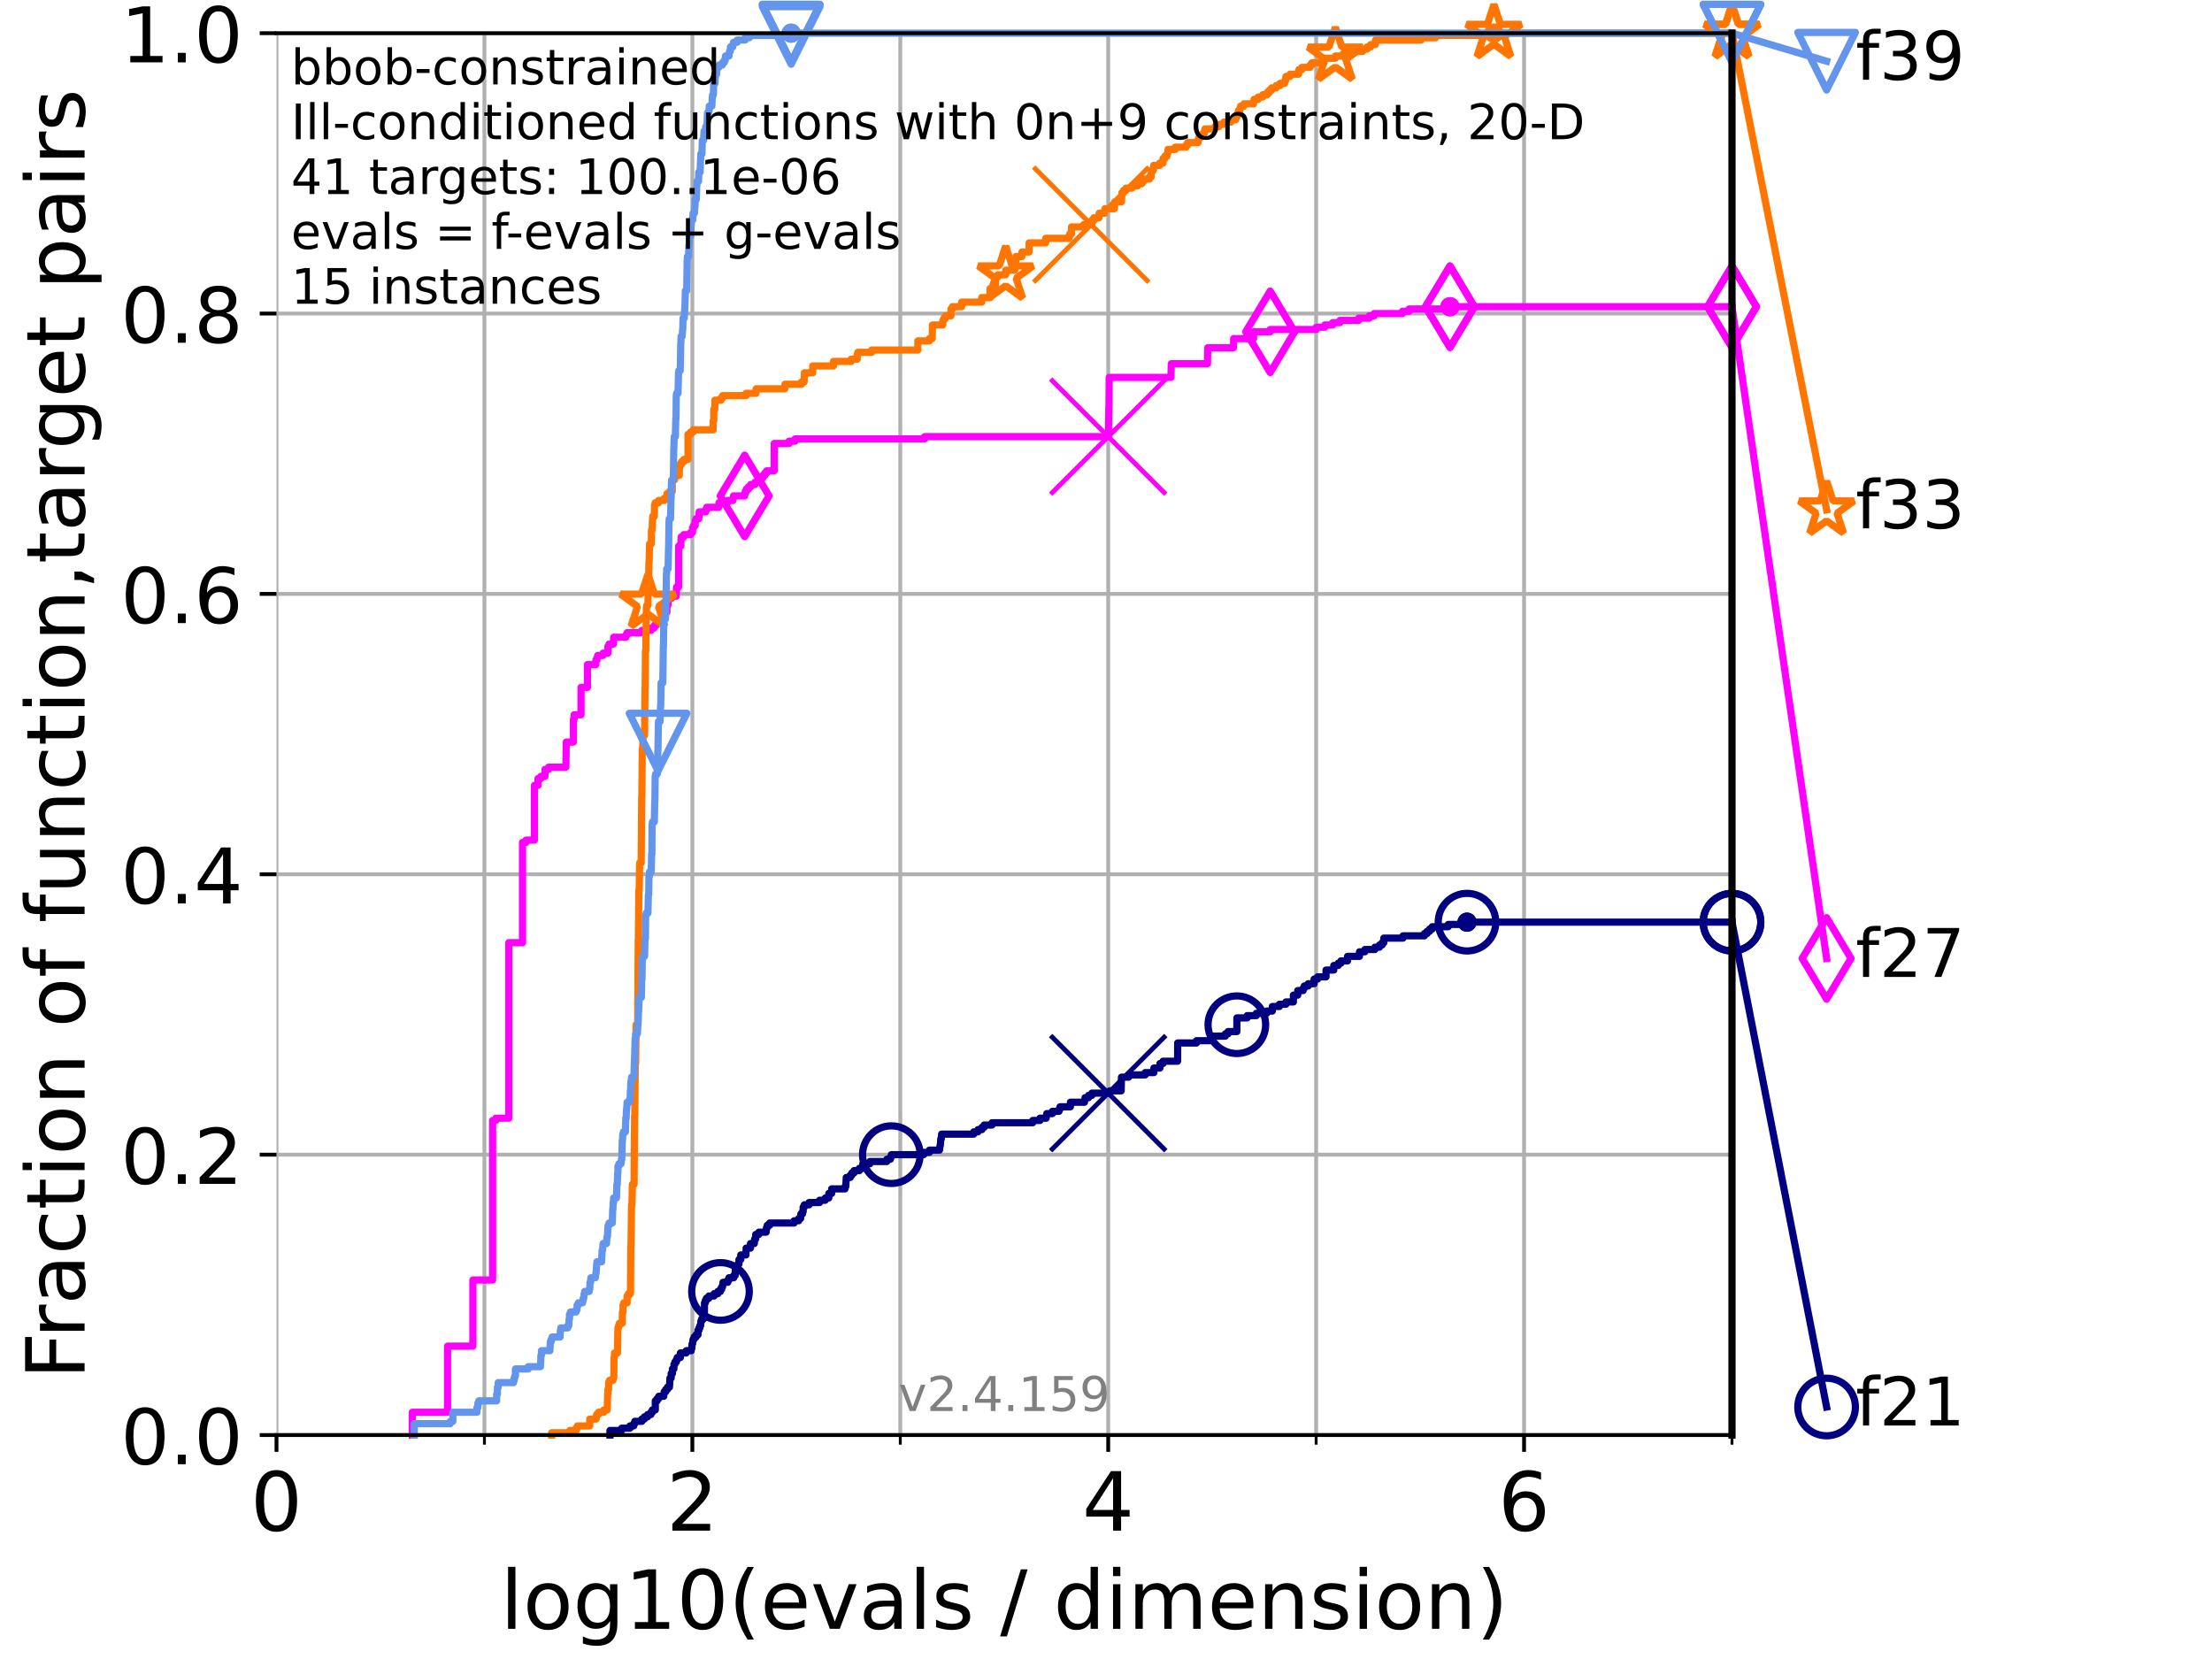 <?xml version="1.0" encoding="utf-8" standalone="no"?>
<!DOCTYPE svg PUBLIC "-//W3C//DTD SVG 1.1//EN"
  "http://www.w3.org/Graphics/SVG/1.1/DTD/svg11.dtd">
<!-- Created with matplotlib (https://matplotlib.org/) -->
<svg height="345.6pt" version="1.1" viewBox="0 0 460.8 345.6" width="460.8pt" xmlns="http://www.w3.org/2000/svg" xmlns:xlink="http://www.w3.org/1999/xlink">
 <defs>
  <style type="text/css">*{stroke-linecap:butt;stroke-linejoin:round;}</style>
 </defs>
 <g id="figure_1">
  <g id="patch_1">
   <path d="M 0 345.6 
L 460.8 345.6 
L 460.8 0 
L 0 0 
z
" style="fill:#ffffff;"/>
  </g>
  <g id="axes_1">
   <g id="patch_2">
    <path d="M 57.6 298.944 
L 360.806 298.944 
L 360.806 6.912 
L 57.6 6.912 
z
" style="fill:#ffffff;"/>
   </g>
   <g id="matplotlib.axis_1">
    <g id="xtick_1">
     <g id="line2d_1">
      <path clip-path="url(#p033be03b36)" d="M 57.6 298.944 
L 57.6 6.912 
" style="fill:none;stroke:#b0b0b0;stroke-linecap:square;stroke-width:0.8;"/>
     </g>
     <g id="line2d_2">
      <defs>
       <path d="M 0 0 
L 0 3.5 
" id="m1240cc7955" style="stroke:#000000;stroke-width:0.8;"/>
      </defs>
      <g>
       <use style="stroke:#000000;stroke-width:0.8;" x="57.6" xlink:href="#m1240cc7955" y="298.944"/>
      </g>
     </g>
     <g id="text_1">
      <!-- 0 -->
      <g transform="translate(52.192 318.861)scale(0.17 -0.17)">
       <defs>
        <path d="M 31.781 66.406 
Q 24.172 66.406 20.328 58.906 
Q 16.5 51.422 16.5 36.375 
Q 16.5 21.391 20.328 13.891 
Q 24.172 6.391 31.781 6.391 
Q 39.453 6.391 43.281 13.891 
Q 47.125 21.391 47.125 36.375 
Q 47.125 51.422 43.281 58.906 
Q 39.453 66.406 31.781 66.406 
z
M 31.781 74.219 
Q 44.047 74.219 50.516 64.516 
Q 56.984 54.828 56.984 36.375 
Q 56.984 17.969 50.516 8.266 
Q 44.047 -1.422 31.781 -1.422 
Q 19.531 -1.422 13.062 8.266 
Q 6.594 17.969 6.594 36.375 
Q 6.594 54.828 13.062 64.516 
Q 19.531 74.219 31.781 74.219 
z
" id="DejaVuSans-48"/>
       </defs>
       <use xlink:href="#DejaVuSans-48"/>
      </g>
     </g>
    </g>
    <g id="xtick_2">
     <g id="line2d_3">
      <path clip-path="url(#p033be03b36)" d="M 144.23 298.944 
L 144.23 6.912 
" style="fill:none;stroke:#b0b0b0;stroke-linecap:square;stroke-width:0.8;"/>
     </g>
     <g id="line2d_4">
      <g>
       <use style="stroke:#000000;stroke-width:0.8;" x="144.23" xlink:href="#m1240cc7955" y="298.944"/>
      </g>
     </g>
     <g id="text_2">
      <!-- 2 -->
      <g transform="translate(138.822 318.861)scale(0.17 -0.17)">
       <defs>
        <path d="M 19.188 8.297 
L 53.609 8.297 
L 53.609 0 
L 7.328 0 
L 7.328 8.297 
Q 12.938 14.109 22.625 23.891 
Q 32.328 33.688 34.812 36.531 
Q 39.547 41.844 41.422 45.531 
Q 43.312 49.219 43.312 52.781 
Q 43.312 58.594 39.234 62.25 
Q 35.156 65.922 28.609 65.922 
Q 23.969 65.922 18.812 64.312 
Q 13.672 62.703 7.812 59.422 
L 7.812 69.391 
Q 13.766 71.781 18.938 73 
Q 24.125 74.219 28.422 74.219 
Q 39.75 74.219 46.484 68.547 
Q 53.219 62.891 53.219 53.422 
Q 53.219 48.922 51.531 44.891 
Q 49.859 40.875 45.406 35.406 
Q 44.188 33.984 37.641 27.219 
Q 31.109 20.453 19.188 8.297 
z
" id="DejaVuSans-50"/>
       </defs>
       <use xlink:href="#DejaVuSans-50"/>
      </g>
     </g>
    </g>
    <g id="xtick_3">
     <g id="line2d_5">
      <path clip-path="url(#p033be03b36)" d="M 230.861 298.944 
L 230.861 6.912 
" style="fill:none;stroke:#b0b0b0;stroke-linecap:square;stroke-width:0.8;"/>
     </g>
     <g id="line2d_6">
      <g>
       <use style="stroke:#000000;stroke-width:0.8;" x="230.861" xlink:href="#m1240cc7955" y="298.944"/>
      </g>
     </g>
     <g id="text_3">
      <!-- 4 -->
      <g transform="translate(225.453 318.861)scale(0.17 -0.17)">
       <defs>
        <path d="M 37.797 64.312 
L 12.891 25.391 
L 37.797 25.391 
z
M 35.203 72.906 
L 47.609 72.906 
L 47.609 25.391 
L 58.016 25.391 
L 58.016 17.188 
L 47.609 17.188 
L 47.609 0 
L 37.797 0 
L 37.797 17.188 
L 4.891 17.188 
L 4.891 26.703 
z
" id="DejaVuSans-52"/>
       </defs>
       <use xlink:href="#DejaVuSans-52"/>
      </g>
     </g>
    </g>
    <g id="xtick_4">
     <g id="line2d_7">
      <path clip-path="url(#p033be03b36)" d="M 317.491 298.944 
L 317.491 6.912 
" style="fill:none;stroke:#b0b0b0;stroke-linecap:square;stroke-width:0.8;"/>
     </g>
     <g id="line2d_8">
      <g>
       <use style="stroke:#000000;stroke-width:0.8;" x="317.491" xlink:href="#m1240cc7955" y="298.944"/>
      </g>
     </g>
     <g id="text_4">
      <!-- 6 -->
      <g transform="translate(312.083 318.861)scale(0.17 -0.17)">
       <defs>
        <path d="M 33.016 40.375 
Q 26.375 40.375 22.484 35.828 
Q 18.609 31.297 18.609 23.391 
Q 18.609 15.531 22.484 10.953 
Q 26.375 6.391 33.016 6.391 
Q 39.656 6.391 43.531 10.953 
Q 47.406 15.531 47.406 23.391 
Q 47.406 31.297 43.531 35.828 
Q 39.656 40.375 33.016 40.375 
z
M 52.594 71.297 
L 52.594 62.312 
Q 48.875 64.062 45.094 64.984 
Q 41.312 65.922 37.594 65.922 
Q 27.828 65.922 22.672 59.328 
Q 17.531 52.734 16.797 39.406 
Q 19.672 43.656 24.016 45.922 
Q 28.375 48.188 33.594 48.188 
Q 44.578 48.188 50.953 41.516 
Q 57.328 34.859 57.328 23.391 
Q 57.328 12.156 50.688 5.359 
Q 44.047 -1.422 33.016 -1.422 
Q 20.359 -1.422 13.672 8.266 
Q 6.984 17.969 6.984 36.375 
Q 6.984 53.656 15.188 63.938 
Q 23.391 74.219 37.203 74.219 
Q 40.922 74.219 44.703 73.484 
Q 48.484 72.75 52.594 71.297 
z
" id="DejaVuSans-54"/>
       </defs>
       <use xlink:href="#DejaVuSans-54"/>
      </g>
     </g>
    </g>
    <g id="xtick_5">
     <g id="line2d_9">
      <path clip-path="url(#p033be03b36)" d="M 100.915 298.944 
L 100.915 6.912 
" style="fill:none;stroke:#b0b0b0;stroke-linecap:square;stroke-width:0.8;"/>
     </g>
     <g id="line2d_10">
      <defs>
       <path d="M 0 0 
L 0 2 
" id="ma375f7b0d2" style="stroke:#000000;stroke-width:0.6;"/>
      </defs>
      <g>
       <use style="stroke:#000000;stroke-width:0.6;" x="100.915" xlink:href="#ma375f7b0d2" y="298.944"/>
      </g>
     </g>
    </g>
    <g id="xtick_6">
     <g id="line2d_11">
      <path clip-path="url(#p033be03b36)" d="M 187.546 298.944 
L 187.546 6.912 
" style="fill:none;stroke:#b0b0b0;stroke-linecap:square;stroke-width:0.8;"/>
     </g>
     <g id="line2d_12">
      <g>
       <use style="stroke:#000000;stroke-width:0.6;" x="187.546" xlink:href="#ma375f7b0d2" y="298.944"/>
      </g>
     </g>
    </g>
    <g id="xtick_7">
     <g id="line2d_13">
      <path clip-path="url(#p033be03b36)" d="M 274.176 298.944 
L 274.176 6.912 
" style="fill:none;stroke:#b0b0b0;stroke-linecap:square;stroke-width:0.8;"/>
     </g>
     <g id="line2d_14">
      <g>
       <use style="stroke:#000000;stroke-width:0.6;" x="274.176" xlink:href="#ma375f7b0d2" y="298.944"/>
      </g>
     </g>
    </g>
    <g id="xtick_8">
     <g id="line2d_15">
      <path clip-path="url(#p033be03b36)" d="M 360.806 298.944 
L 360.806 6.912 
" style="fill:none;stroke:#b0b0b0;stroke-linecap:square;stroke-width:0.8;"/>
     </g>
     <g id="line2d_16">
      <g>
       <use style="stroke:#000000;stroke-width:0.6;" x="360.806" xlink:href="#ma375f7b0d2" y="298.944"/>
      </g>
     </g>
    </g>
    <g id="text_5">
     <!-- log10(evals / dimension) -->
     <g transform="translate(104.239 339.314)scale(0.17 -0.17)">
      <defs>
       <path d="M 9.422 75.984 
L 18.406 75.984 
L 18.406 0 
L 9.422 0 
z
" id="DejaVuSans-108"/>
       <path d="M 30.609 48.391 
Q 23.391 48.391 19.188 42.75 
Q 14.984 37.109 14.984 27.297 
Q 14.984 17.484 19.156 11.844 
Q 23.344 6.203 30.609 6.203 
Q 37.797 6.203 41.984 11.859 
Q 46.188 17.531 46.188 27.297 
Q 46.188 37.016 41.984 42.703 
Q 37.797 48.391 30.609 48.391 
z
M 30.609 56 
Q 42.328 56 49.016 48.375 
Q 55.719 40.766 55.719 27.297 
Q 55.719 13.875 49.016 6.219 
Q 42.328 -1.422 30.609 -1.422 
Q 18.844 -1.422 12.172 6.219 
Q 5.516 13.875 5.516 27.297 
Q 5.516 40.766 12.172 48.375 
Q 18.844 56 30.609 56 
z
" id="DejaVuSans-111"/>
       <path d="M 45.406 27.984 
Q 45.406 37.75 41.375 43.109 
Q 37.359 48.484 30.078 48.484 
Q 22.859 48.484 18.828 43.109 
Q 14.797 37.75 14.797 27.984 
Q 14.797 18.266 18.828 12.891 
Q 22.859 7.516 30.078 7.516 
Q 37.359 7.516 41.375 12.891 
Q 45.406 18.266 45.406 27.984 
z
M 54.391 6.781 
Q 54.391 -7.172 48.188 -13.984 
Q 42 -20.797 29.203 -20.797 
Q 24.469 -20.797 20.266 -20.094 
Q 16.062 -19.391 12.109 -17.922 
L 12.109 -9.188 
Q 16.062 -11.328 19.922 -12.344 
Q 23.781 -13.375 27.781 -13.375 
Q 36.625 -13.375 41.016 -8.766 
Q 45.406 -4.156 45.406 5.172 
L 45.406 9.625 
Q 42.625 4.781 38.281 2.391 
Q 33.938 0 27.875 0 
Q 17.828 0 11.672 7.656 
Q 5.516 15.328 5.516 27.984 
Q 5.516 40.672 11.672 48.328 
Q 17.828 56 27.875 56 
Q 33.938 56 38.281 53.609 
Q 42.625 51.219 45.406 46.391 
L 45.406 54.688 
L 54.391 54.688 
z
" id="DejaVuSans-103"/>
       <path d="M 12.406 8.297 
L 28.516 8.297 
L 28.516 63.922 
L 10.984 60.406 
L 10.984 69.391 
L 28.422 72.906 
L 38.281 72.906 
L 38.281 8.297 
L 54.391 8.297 
L 54.391 0 
L 12.406 0 
z
" id="DejaVuSans-49"/>
       <path d="M 31 75.875 
Q 24.469 64.656 21.281 53.656 
Q 18.109 42.672 18.109 31.391 
Q 18.109 20.125 21.312 9.062 
Q 24.516 -2 31 -13.188 
L 23.188 -13.188 
Q 15.875 -1.703 12.234 9.375 
Q 8.594 20.453 8.594 31.391 
Q 8.594 42.281 12.203 53.312 
Q 15.828 64.359 23.188 75.875 
z
" id="DejaVuSans-40"/>
       <path d="M 56.203 29.594 
L 56.203 25.203 
L 14.891 25.203 
Q 15.484 15.922 20.484 11.062 
Q 25.484 6.203 34.422 6.203 
Q 39.594 6.203 44.453 7.469 
Q 49.312 8.734 54.109 11.281 
L 54.109 2.781 
Q 49.266 0.734 44.188 -0.344 
Q 39.109 -1.422 33.891 -1.422 
Q 20.797 -1.422 13.156 6.188 
Q 5.516 13.812 5.516 26.812 
Q 5.516 40.234 12.766 48.109 
Q 20.016 56 32.328 56 
Q 43.359 56 49.781 48.891 
Q 56.203 41.797 56.203 29.594 
z
M 47.219 32.234 
Q 47.125 39.594 43.094 43.984 
Q 39.062 48.391 32.422 48.391 
Q 24.906 48.391 20.391 44.141 
Q 15.875 39.891 15.188 32.172 
z
" id="DejaVuSans-101"/>
       <path d="M 2.984 54.688 
L 12.5 54.688 
L 29.594 8.797 
L 46.688 54.688 
L 56.203 54.688 
L 35.688 0 
L 23.484 0 
z
" id="DejaVuSans-118"/>
       <path d="M 34.281 27.484 
Q 23.391 27.484 19.188 25 
Q 14.984 22.516 14.984 16.5 
Q 14.984 11.719 18.141 8.906 
Q 21.297 6.109 26.703 6.109 
Q 34.188 6.109 38.703 11.406 
Q 43.219 16.703 43.219 25.484 
L 43.219 27.484 
z
M 52.203 31.203 
L 52.203 0 
L 43.219 0 
L 43.219 8.297 
Q 40.141 3.328 35.547 0.953 
Q 30.953 -1.422 24.312 -1.422 
Q 15.922 -1.422 10.953 3.297 
Q 6 8.016 6 15.922 
Q 6 25.141 12.172 29.828 
Q 18.359 34.516 30.609 34.516 
L 43.219 34.516 
L 43.219 35.406 
Q 43.219 41.609 39.141 45 
Q 35.062 48.391 27.688 48.391 
Q 23 48.391 18.547 47.266 
Q 14.109 46.141 10.016 43.891 
L 10.016 52.203 
Q 14.938 54.109 19.578 55.047 
Q 24.219 56 28.609 56 
Q 40.484 56 46.344 49.844 
Q 52.203 43.703 52.203 31.203 
z
" id="DejaVuSans-97"/>
       <path d="M 44.281 53.078 
L 44.281 44.578 
Q 40.484 46.531 36.375 47.5 
Q 32.281 48.484 27.875 48.484 
Q 21.188 48.484 17.844 46.438 
Q 14.5 44.391 14.5 40.281 
Q 14.5 37.156 16.891 35.375 
Q 19.281 33.594 26.516 31.984 
L 29.594 31.297 
Q 39.156 29.25 43.188 25.516 
Q 47.219 21.781 47.219 15.094 
Q 47.219 7.469 41.188 3.016 
Q 35.156 -1.422 24.609 -1.422 
Q 20.219 -1.422 15.453 -0.562 
Q 10.688 0.297 5.422 2 
L 5.422 11.281 
Q 10.406 8.688 15.234 7.391 
Q 20.062 6.109 24.812 6.109 
Q 31.156 6.109 34.562 8.281 
Q 37.984 10.453 37.984 14.406 
Q 37.984 18.062 35.516 20.016 
Q 33.062 21.969 24.703 23.781 
L 21.578 24.516 
Q 13.234 26.266 9.516 29.906 
Q 5.812 33.547 5.812 39.891 
Q 5.812 47.609 11.281 51.797 
Q 16.75 56 26.812 56 
Q 31.781 56 36.172 55.266 
Q 40.578 54.547 44.281 53.078 
z
" id="DejaVuSans-115"/>
       <path id="DejaVuSans-32"/>
       <path d="M 25.391 72.906 
L 33.688 72.906 
L 8.297 -9.281 
L 0 -9.281 
z
" id="DejaVuSans-47"/>
       <path d="M 45.406 46.391 
L 45.406 75.984 
L 54.391 75.984 
L 54.391 0 
L 45.406 0 
L 45.406 8.203 
Q 42.578 3.328 38.25 0.953 
Q 33.938 -1.422 27.875 -1.422 
Q 17.969 -1.422 11.734 6.484 
Q 5.516 14.406 5.516 27.297 
Q 5.516 40.188 11.734 48.094 
Q 17.969 56 27.875 56 
Q 33.938 56 38.25 53.625 
Q 42.578 51.266 45.406 46.391 
z
M 14.797 27.297 
Q 14.797 17.391 18.875 11.75 
Q 22.953 6.109 30.078 6.109 
Q 37.203 6.109 41.297 11.75 
Q 45.406 17.391 45.406 27.297 
Q 45.406 37.203 41.297 42.844 
Q 37.203 48.484 30.078 48.484 
Q 22.953 48.484 18.875 42.844 
Q 14.797 37.203 14.797 27.297 
z
" id="DejaVuSans-100"/>
       <path d="M 9.422 54.688 
L 18.406 54.688 
L 18.406 0 
L 9.422 0 
z
M 9.422 75.984 
L 18.406 75.984 
L 18.406 64.594 
L 9.422 64.594 
z
" id="DejaVuSans-105"/>
       <path d="M 52 44.188 
Q 55.375 50.25 60.062 53.125 
Q 64.75 56 71.094 56 
Q 79.641 56 84.281 50.016 
Q 88.922 44.047 88.922 33.016 
L 88.922 0 
L 79.891 0 
L 79.891 32.719 
Q 79.891 40.578 77.094 44.375 
Q 74.312 48.188 68.609 48.188 
Q 61.625 48.188 57.562 43.547 
Q 53.516 38.922 53.516 30.906 
L 53.516 0 
L 44.484 0 
L 44.484 32.719 
Q 44.484 40.625 41.703 44.406 
Q 38.922 48.188 33.109 48.188 
Q 26.219 48.188 22.156 43.531 
Q 18.109 38.875 18.109 30.906 
L 18.109 0 
L 9.078 0 
L 9.078 54.688 
L 18.109 54.688 
L 18.109 46.188 
Q 21.188 51.219 25.484 53.609 
Q 29.781 56 35.688 56 
Q 41.656 56 45.828 52.969 
Q 50 49.953 52 44.188 
z
" id="DejaVuSans-109"/>
       <path d="M 54.891 33.016 
L 54.891 0 
L 45.906 0 
L 45.906 32.719 
Q 45.906 40.484 42.875 44.328 
Q 39.844 48.188 33.797 48.188 
Q 26.516 48.188 22.312 43.547 
Q 18.109 38.922 18.109 30.906 
L 18.109 0 
L 9.078 0 
L 9.078 54.688 
L 18.109 54.688 
L 18.109 46.188 
Q 21.344 51.125 25.703 53.562 
Q 30.078 56 35.797 56 
Q 45.219 56 50.047 50.172 
Q 54.891 44.344 54.891 33.016 
z
" id="DejaVuSans-110"/>
       <path d="M 8.016 75.875 
L 15.828 75.875 
Q 23.141 64.359 26.781 53.312 
Q 30.422 42.281 30.422 31.391 
Q 30.422 20.453 26.781 9.375 
Q 23.141 -1.703 15.828 -13.188 
L 8.016 -13.188 
Q 14.5 -2 17.703 9.062 
Q 20.906 20.125 20.906 31.391 
Q 20.906 42.672 17.703 53.656 
Q 14.5 64.656 8.016 75.875 
z
" id="DejaVuSans-41"/>
      </defs>
      <use xlink:href="#DejaVuSans-108"/>
      <use x="27.783" xlink:href="#DejaVuSans-111"/>
      <use x="88.965" xlink:href="#DejaVuSans-103"/>
      <use x="152.441" xlink:href="#DejaVuSans-49"/>
      <use x="216.064" xlink:href="#DejaVuSans-48"/>
      <use x="279.688" xlink:href="#DejaVuSans-40"/>
      <use x="318.701" xlink:href="#DejaVuSans-101"/>
      <use x="380.225" xlink:href="#DejaVuSans-118"/>
      <use x="439.404" xlink:href="#DejaVuSans-97"/>
      <use x="500.684" xlink:href="#DejaVuSans-108"/>
      <use x="528.467" xlink:href="#DejaVuSans-115"/>
      <use x="580.566" xlink:href="#DejaVuSans-32"/>
      <use x="612.354" xlink:href="#DejaVuSans-47"/>
      <use x="646.045" xlink:href="#DejaVuSans-32"/>
      <use x="677.832" xlink:href="#DejaVuSans-100"/>
      <use x="741.309" xlink:href="#DejaVuSans-105"/>
      <use x="769.092" xlink:href="#DejaVuSans-109"/>
      <use x="866.504" xlink:href="#DejaVuSans-101"/>
      <use x="928.027" xlink:href="#DejaVuSans-110"/>
      <use x="991.406" xlink:href="#DejaVuSans-115"/>
      <use x="1043.506" xlink:href="#DejaVuSans-105"/>
      <use x="1071.289" xlink:href="#DejaVuSans-111"/>
      <use x="1132.471" xlink:href="#DejaVuSans-110"/>
      <use x="1195.85" xlink:href="#DejaVuSans-41"/>
     </g>
    </g>
   </g>
   <g id="matplotlib.axis_2">
    <g id="ytick_1">
     <g id="line2d_17">
      <path clip-path="url(#p033be03b36)" d="M 57.6 298.944 
L 360.806 298.944 
" style="fill:none;stroke:#b0b0b0;stroke-linecap:square;stroke-width:0.8;"/>
     </g>
     <g id="line2d_18">
      <defs>
       <path d="M 0 0 
L -3.5 0 
" id="m5ba1911bac" style="stroke:#000000;stroke-width:0.8;"/>
      </defs>
      <g>
       <use style="stroke:#000000;stroke-width:0.8;" x="57.6" xlink:href="#m5ba1911bac" y="298.944"/>
      </g>
     </g>
     <g id="text_6">
      <!-- 0.0 -->
      <g transform="translate(25.155 305.023)scale(0.16 -0.16)">
       <defs>
        <path d="M 10.688 12.406 
L 21 12.406 
L 21 0 
L 10.688 0 
z
" id="DejaVuSans-46"/>
       </defs>
       <use xlink:href="#DejaVuSans-48"/>
       <use x="63.623" xlink:href="#DejaVuSans-46"/>
       <use x="95.41" xlink:href="#DejaVuSans-48"/>
      </g>
     </g>
    </g>
    <g id="ytick_2">
     <g id="line2d_19">
      <path clip-path="url(#p033be03b36)" d="M 57.6 240.538 
L 360.806 240.538 
" style="fill:none;stroke:#b0b0b0;stroke-linecap:square;stroke-width:0.8;"/>
     </g>
     <g id="line2d_20">
      <g>
       <use style="stroke:#000000;stroke-width:0.8;" x="57.6" xlink:href="#m5ba1911bac" y="240.538"/>
      </g>
     </g>
     <g id="text_7">
      <!-- 0.2 -->
      <g transform="translate(25.155 246.616)scale(0.16 -0.16)">
       <use xlink:href="#DejaVuSans-48"/>
       <use x="63.623" xlink:href="#DejaVuSans-46"/>
       <use x="95.41" xlink:href="#DejaVuSans-50"/>
      </g>
     </g>
    </g>
    <g id="ytick_3">
     <g id="line2d_21">
      <path clip-path="url(#p033be03b36)" d="M 57.6 182.131 
L 360.806 182.131 
" style="fill:none;stroke:#b0b0b0;stroke-linecap:square;stroke-width:0.8;"/>
     </g>
     <g id="line2d_22">
      <g>
       <use style="stroke:#000000;stroke-width:0.8;" x="57.6" xlink:href="#m5ba1911bac" y="182.131"/>
      </g>
     </g>
     <g id="text_8">
      <!-- 0.4 -->
      <g transform="translate(25.155 188.21)scale(0.16 -0.16)">
       <use xlink:href="#DejaVuSans-48"/>
       <use x="63.623" xlink:href="#DejaVuSans-46"/>
       <use x="95.41" xlink:href="#DejaVuSans-52"/>
      </g>
     </g>
    </g>
    <g id="ytick_4">
     <g id="line2d_23">
      <path clip-path="url(#p033be03b36)" d="M 57.6 123.725 
L 360.806 123.725 
" style="fill:none;stroke:#b0b0b0;stroke-linecap:square;stroke-width:0.8;"/>
     </g>
     <g id="line2d_24">
      <g>
       <use style="stroke:#000000;stroke-width:0.8;" x="57.6" xlink:href="#m5ba1911bac" y="123.725"/>
      </g>
     </g>
     <g id="text_9">
      <!-- 0.6 -->
      <g transform="translate(25.155 129.804)scale(0.16 -0.16)">
       <use xlink:href="#DejaVuSans-48"/>
       <use x="63.623" xlink:href="#DejaVuSans-46"/>
       <use x="95.41" xlink:href="#DejaVuSans-54"/>
      </g>
     </g>
    </g>
    <g id="ytick_5">
     <g id="line2d_25">
      <path clip-path="url(#p033be03b36)" d="M 57.6 65.318 
L 360.806 65.318 
" style="fill:none;stroke:#b0b0b0;stroke-linecap:square;stroke-width:0.8;"/>
     </g>
     <g id="line2d_26">
      <g>
       <use style="stroke:#000000;stroke-width:0.8;" x="57.6" xlink:href="#m5ba1911bac" y="65.318"/>
      </g>
     </g>
     <g id="text_10">
      <!-- 0.8 -->
      <g transform="translate(25.155 71.397)scale(0.16 -0.16)">
       <defs>
        <path d="M 31.781 34.625 
Q 24.75 34.625 20.719 30.859 
Q 16.703 27.094 16.703 20.516 
Q 16.703 13.922 20.719 10.156 
Q 24.75 6.391 31.781 6.391 
Q 38.812 6.391 42.859 10.172 
Q 46.922 13.969 46.922 20.516 
Q 46.922 27.094 42.891 30.859 
Q 38.875 34.625 31.781 34.625 
z
M 21.922 38.812 
Q 15.578 40.375 12.031 44.719 
Q 8.5 49.078 8.5 55.328 
Q 8.5 64.062 14.719 69.141 
Q 20.953 74.219 31.781 74.219 
Q 42.672 74.219 48.875 69.141 
Q 55.078 64.062 55.078 55.328 
Q 55.078 49.078 51.531 44.719 
Q 48 40.375 41.703 38.812 
Q 48.828 37.156 52.797 32.312 
Q 56.781 27.484 56.781 20.516 
Q 56.781 9.906 50.312 4.234 
Q 43.844 -1.422 31.781 -1.422 
Q 19.734 -1.422 13.25 4.234 
Q 6.781 9.906 6.781 20.516 
Q 6.781 27.484 10.781 32.312 
Q 14.797 37.156 21.922 38.812 
z
M 18.312 54.391 
Q 18.312 48.734 21.844 45.562 
Q 25.391 42.391 31.781 42.391 
Q 38.141 42.391 41.719 45.562 
Q 45.312 48.734 45.312 54.391 
Q 45.312 60.062 41.719 63.234 
Q 38.141 66.406 31.781 66.406 
Q 25.391 66.406 21.844 63.234 
Q 18.312 60.062 18.312 54.391 
z
" id="DejaVuSans-56"/>
       </defs>
       <use xlink:href="#DejaVuSans-48"/>
       <use x="63.623" xlink:href="#DejaVuSans-46"/>
       <use x="95.41" xlink:href="#DejaVuSans-56"/>
      </g>
     </g>
    </g>
    <g id="ytick_6">
     <g id="line2d_27">
      <path clip-path="url(#p033be03b36)" d="M 57.6 6.912 
L 360.806 6.912 
" style="fill:none;stroke:#b0b0b0;stroke-linecap:square;stroke-width:0.8;"/>
     </g>
     <g id="line2d_28">
      <g>
       <use style="stroke:#000000;stroke-width:0.8;" x="57.6" xlink:href="#m5ba1911bac" y="6.912"/>
      </g>
     </g>
     <g id="text_11">
      <!-- 1.0 -->
      <g transform="translate(25.155 12.991)scale(0.16 -0.16)">
       <use xlink:href="#DejaVuSans-49"/>
       <use x="63.623" xlink:href="#DejaVuSans-46"/>
       <use x="95.41" xlink:href="#DejaVuSans-48"/>
      </g>
     </g>
    </g>
    <g id="text_12">
     <!-- Fraction of function,target pairs -->
     <g transform="translate(17.62 287.313)rotate(-90)scale(0.17 -0.17)">
      <defs>
       <path d="M 9.812 72.906 
L 51.703 72.906 
L 51.703 64.594 
L 19.672 64.594 
L 19.672 43.109 
L 48.578 43.109 
L 48.578 34.812 
L 19.672 34.812 
L 19.672 0 
L 9.812 0 
z
" id="DejaVuSans-70"/>
       <path d="M 41.109 46.297 
Q 39.594 47.172 37.812 47.578 
Q 36.031 48 33.891 48 
Q 26.266 48 22.188 43.047 
Q 18.109 38.094 18.109 28.812 
L 18.109 0 
L 9.078 0 
L 9.078 54.688 
L 18.109 54.688 
L 18.109 46.188 
Q 20.953 51.172 25.484 53.578 
Q 30.031 56 36.531 56 
Q 37.453 56 38.578 55.875 
Q 39.703 55.766 41.062 55.516 
z
" id="DejaVuSans-114"/>
       <path d="M 48.781 52.594 
L 48.781 44.188 
Q 44.969 46.297 41.141 47.344 
Q 37.312 48.391 33.406 48.391 
Q 24.656 48.391 19.812 42.844 
Q 14.984 37.312 14.984 27.297 
Q 14.984 17.281 19.812 11.734 
Q 24.656 6.203 33.406 6.203 
Q 37.312 6.203 41.141 7.25 
Q 44.969 8.297 48.781 10.406 
L 48.781 2.094 
Q 45.016 0.344 40.984 -0.531 
Q 36.969 -1.422 32.422 -1.422 
Q 20.062 -1.422 12.781 6.344 
Q 5.516 14.109 5.516 27.297 
Q 5.516 40.672 12.859 48.328 
Q 20.219 56 33.016 56 
Q 37.156 56 41.109 55.141 
Q 45.062 54.297 48.781 52.594 
z
" id="DejaVuSans-99"/>
       <path d="M 18.312 70.219 
L 18.312 54.688 
L 36.812 54.688 
L 36.812 47.703 
L 18.312 47.703 
L 18.312 18.016 
Q 18.312 11.328 20.141 9.422 
Q 21.969 7.516 27.594 7.516 
L 36.812 7.516 
L 36.812 0 
L 27.594 0 
Q 17.188 0 13.234 3.875 
Q 9.281 7.766 9.281 18.016 
L 9.281 47.703 
L 2.688 47.703 
L 2.688 54.688 
L 9.281 54.688 
L 9.281 70.219 
z
" id="DejaVuSans-116"/>
       <path d="M 37.109 75.984 
L 37.109 68.5 
L 28.516 68.5 
Q 23.688 68.5 21.797 66.547 
Q 19.922 64.594 19.922 59.516 
L 19.922 54.688 
L 34.719 54.688 
L 34.719 47.703 
L 19.922 47.703 
L 19.922 0 
L 10.891 0 
L 10.891 47.703 
L 2.297 47.703 
L 2.297 54.688 
L 10.891 54.688 
L 10.891 58.5 
Q 10.891 67.625 15.141 71.797 
Q 19.391 75.984 28.609 75.984 
z
" id="DejaVuSans-102"/>
       <path d="M 8.5 21.578 
L 8.5 54.688 
L 17.484 54.688 
L 17.484 21.922 
Q 17.484 14.156 20.5 10.266 
Q 23.531 6.391 29.594 6.391 
Q 36.859 6.391 41.078 11.031 
Q 45.312 15.672 45.312 23.688 
L 45.312 54.688 
L 54.297 54.688 
L 54.297 0 
L 45.312 0 
L 45.312 8.406 
Q 42.047 3.422 37.719 1 
Q 33.406 -1.422 27.688 -1.422 
Q 18.266 -1.422 13.375 4.438 
Q 8.5 10.297 8.5 21.578 
z
M 31.109 56 
z
" id="DejaVuSans-117"/>
       <path d="M 11.719 12.406 
L 22.016 12.406 
L 22.016 4 
L 14.016 -11.625 
L 7.719 -11.625 
L 11.719 4 
z
" id="DejaVuSans-44"/>
       <path d="M 18.109 8.203 
L 18.109 -20.797 
L 9.078 -20.797 
L 9.078 54.688 
L 18.109 54.688 
L 18.109 46.391 
Q 20.953 51.266 25.266 53.625 
Q 29.594 56 35.594 56 
Q 45.562 56 51.781 48.094 
Q 58.016 40.188 58.016 27.297 
Q 58.016 14.406 51.781 6.484 
Q 45.562 -1.422 35.594 -1.422 
Q 29.594 -1.422 25.266 0.953 
Q 20.953 3.328 18.109 8.203 
z
M 48.688 27.297 
Q 48.688 37.203 44.609 42.844 
Q 40.531 48.484 33.406 48.484 
Q 26.266 48.484 22.188 42.844 
Q 18.109 37.203 18.109 27.297 
Q 18.109 17.391 22.188 11.75 
Q 26.266 6.109 33.406 6.109 
Q 40.531 6.109 44.609 11.75 
Q 48.688 17.391 48.688 27.297 
z
" id="DejaVuSans-112"/>
      </defs>
      <use xlink:href="#DejaVuSans-70"/>
      <use x="50.27" xlink:href="#DejaVuSans-114"/>
      <use x="91.383" xlink:href="#DejaVuSans-97"/>
      <use x="152.662" xlink:href="#DejaVuSans-99"/>
      <use x="207.643" xlink:href="#DejaVuSans-116"/>
      <use x="246.852" xlink:href="#DejaVuSans-105"/>
      <use x="274.635" xlink:href="#DejaVuSans-111"/>
      <use x="335.816" xlink:href="#DejaVuSans-110"/>
      <use x="399.195" xlink:href="#DejaVuSans-32"/>
      <use x="430.982" xlink:href="#DejaVuSans-111"/>
      <use x="492.164" xlink:href="#DejaVuSans-102"/>
      <use x="527.369" xlink:href="#DejaVuSans-32"/>
      <use x="559.156" xlink:href="#DejaVuSans-102"/>
      <use x="594.361" xlink:href="#DejaVuSans-117"/>
      <use x="657.74" xlink:href="#DejaVuSans-110"/>
      <use x="721.119" xlink:href="#DejaVuSans-99"/>
      <use x="776.1" xlink:href="#DejaVuSans-116"/>
      <use x="815.309" xlink:href="#DejaVuSans-105"/>
      <use x="843.092" xlink:href="#DejaVuSans-111"/>
      <use x="904.273" xlink:href="#DejaVuSans-110"/>
      <use x="967.652" xlink:href="#DejaVuSans-44"/>
      <use x="999.439" xlink:href="#DejaVuSans-116"/>
      <use x="1038.648" xlink:href="#DejaVuSans-97"/>
      <use x="1099.928" xlink:href="#DejaVuSans-114"/>
      <use x="1139.291" xlink:href="#DejaVuSans-103"/>
      <use x="1202.768" xlink:href="#DejaVuSans-101"/>
      <use x="1264.291" xlink:href="#DejaVuSans-116"/>
      <use x="1303.5" xlink:href="#DejaVuSans-32"/>
      <use x="1335.287" xlink:href="#DejaVuSans-112"/>
      <use x="1398.764" xlink:href="#DejaVuSans-97"/>
      <use x="1460.043" xlink:href="#DejaVuSans-105"/>
      <use x="1487.826" xlink:href="#DejaVuSans-114"/>
      <use x="1528.939" xlink:href="#DejaVuSans-115"/>
     </g>
    </g>
   </g>
   <g id="line2d_29">
    <defs>
     <path d="M 0 1.5 
C 0.398 1.5 0.779 1.342 1.061 1.061 
C 1.342 0.779 1.5 0.398 1.5 0 
C 1.5 -0.398 1.342 -0.779 1.061 -1.061 
C 0.779 -1.342 0.398 -1.5 0 -1.5 
C -0.398 -1.5 -0.779 -1.342 -1.061 -1.061 
C -1.342 -0.779 -1.5 -0.398 -1.5 0 
C -1.5 0.398 -1.342 0.779 -1.061 1.061 
C -0.779 1.342 -0.398 1.5 0 1.5 
z
" id="m728a1c078c" style="stroke:#000080;"/>
    </defs>
    <g>
     <use style="fill:#000080;stroke:#000080;" x="305.607" xlink:href="#m728a1c078c" y="192.103"/>
     <use style="fill:#000080;stroke:#000080;" x="305.607" xlink:href="#m728a1c078c" y="192.103"/>
    </g>
   </g>
   <g id="line2d_30">
    <path d="M 127.064 298.944 
L 127.064 297.994 
L 129.5 297.994 
L 129.5 297.519 
L 131.229 297.519 
L 131.229 297.045 
L 132.019 297.045 
L 132.019 296.57 
L 132.234 296.57 
L 132.234 296.095 
L 133.706 296.095 
L 133.706 295.62 
L 134.241 295.62 
L 134.241 295.145 
L 134.916 295.145 
L 134.916 294.67 
L 135.598 294.67 
L 135.598 294.196 
L 135.894 294.196 
L 135.894 293.721 
L 136.513 293.721 
L 136.513 291.821 
L 136.892 291.821 
L 136.892 291.346 
L 137.236 291.346 
L 137.236 290.872 
L 138.272 290.872 
L 138.362 289.922 
L 138.68 289.922 
L 138.68 289.447 
L 139.043 289.447 
L 139.043 288.972 
L 139.46 288.972 
L 139.569 287.073 
L 139.82 287.073 
L 139.82 286.123 
L 140.08 286.123 
L 140.08 285.173 
L 140.382 285.173 
L 140.394 284.224 
L 140.577 284.224 
L 140.577 283.749 
L 140.883 283.749 
L 140.883 283.274 
L 141.084 283.274 
L 141.084 282.799 
L 141.729 282.799 
L 141.729 281.849 
L 142.956 281.849 
L 142.956 281.375 
L 143.994 281.375 
L 143.994 280.9 
L 144.117 280.9 
L 144.174 279.95 
L 144.277 279.95 
L 144.38 279 
L 144.594 279 
L 144.594 278.526 
L 145.004 278.526 
L 145.004 278.051 
L 145.406 278.051 
L 145.406 277.101 
L 145.617 277.101 
L 145.617 276.626 
L 145.8 276.626 
L 145.8 276.151 
L 145.963 276.151 
L 146.006 275.202 
L 146.185 275.202 
L 146.185 274.727 
L 146.588 274.727 
L 146.588 274.252 
L 146.728 274.252 
L 146.761 271.403 
L 146.933 271.403 
L 146.933 270.928 
L 147.144 270.928 
L 147.144 270.453 
L 147.668 270.453 
L 147.668 269.978 
L 148.756 269.978 
L 148.756 269.503 
L 149.538 269.503 
L 149.538 269.029 
L 150.091 269.029 
L 150.091 268.554 
L 150.344 268.554 
L 150.344 268.079 
L 150.52 268.079 
L 150.62 267.129 
L 151.618 267.129 
L 151.618 266.654 
L 151.845 266.654 
L 151.845 266.179 
L 152.847 266.179 
L 152.847 265.705 
L 153.148 265.705 
L 153.183 264.28 
L 153.679 264.28 
L 153.736 263.33 
L 153.945 263.33 
L 153.945 262.381 
L 154.312 262.381 
L 154.312 261.431 
L 155.397 261.431 
L 155.433 260.006 
L 156.339 260.006 
L 156.339 259.057 
L 157.133 259.057 
L 157.208 258.107 
L 157.419 258.107 
L 157.429 257.157 
L 158.084 257.157 
L 158.084 256.682 
L 159.602 256.682 
L 159.677 255.733 
L 159.833 255.733 
L 159.833 255.258 
L 160.327 255.258 
L 160.327 254.783 
L 165.423 254.783 
L 165.423 254.308 
L 166.388 254.308 
L 166.388 253.833 
L 166.781 253.833 
L 166.84 252.884 
L 167.166 252.884 
L 167.166 252.409 
L 167.312 252.409 
L 167.312 251.459 
L 167.553 251.459 
L 167.553 250.984 
L 168.545 250.984 
L 168.545 250.509 
L 170.73 250.509 
L 170.73 250.035 
L 171.913 250.035 
L 171.913 249.56 
L 172.654 249.56 
L 172.654 248.61 
L 173.25 248.61 
L 173.25 247.66 
L 176.034 247.66 
L 176.034 247.185 
L 176.193 247.185 
L 176.294 245.286 
L 177.124 245.286 
L 177.124 244.811 
L 177.457 244.811 
L 177.457 244.336 
L 177.914 244.336 
L 177.914 243.862 
L 179.016 243.862 
L 179.016 243.387 
L 179.736 243.387 
L 179.736 242.437 
L 181.207 242.437 
L 181.207 241.962 
L 184.756 241.962 
L 184.756 241.487 
L 185.487 241.487 
L 185.487 241.012 
L 185.685 241.012 
L 185.685 240.538 
L 192.423 240.538 
L 192.423 240.063 
L 193.617 240.063 
L 193.617 239.588 
L 195.716 239.588 
L 195.824 238.638 
L 195.878 238.638 
L 195.987 237.214 
L 196.097 237.214 
L 196.149 236.264 
L 202.841 236.264 
L 202.841 235.789 
L 203.724 235.789 
L 203.724 235.314 
L 204.56 235.314 
L 204.56 234.839 
L 205.014 234.839 
L 205.014 234.365 
L 206.659 234.365 
L 206.659 233.89 
L 215.13 233.89 
L 215.13 233.415 
L 216.646 233.415 
L 216.646 232.94 
L 217.943 232.94 
L 218.051 231.99 
L 219.226 231.99 
L 219.226 231.515 
L 220.608 231.515 
L 220.608 231.041 
L 220.829 231.041 
L 220.829 230.566 
L 222.984 230.566 
L 222.984 229.616 
L 225.919 229.616 
L 225.919 229.141 
L 226.039 229.141 
L 226.039 228.666 
L 226.77 228.666 
L 226.77 228.192 
L 227.459 228.192 
L 227.459 227.717 
L 231.158 227.717 
L 231.158 227.242 
L 233.564 227.242 
L 233.621 224.393 
L 235.107 224.393 
L 235.107 223.918 
L 238.567 223.918 
L 238.567 223.443 
L 240.373 223.443 
L 240.374 222.493 
L 241.643 222.493 
L 241.645 221.544 
L 242.278 221.544 
L 242.278 221.069 
L 245.317 221.069 
L 245.333 217.27 
L 249.252 217.27 
L 249.252 216.795 
L 252.484 216.795 
L 252.497 215.845 
L 255.259 215.845 
L 255.259 215.371 
L 255.821 215.371 
L 255.821 214.896 
L 257.658 214.896 
L 257.664 212.047 
L 259.805 212.047 
L 259.805 211.572 
L 261.717 211.572 
L 261.717 211.097 
L 263.846 211.097 
L 263.846 210.622 
L 265.051 210.622 
L 265.054 209.672 
L 266.527 209.672 
L 266.527 209.198 
L 267.886 209.198 
L 267.886 208.723 
L 269.441 208.723 
L 269.442 207.298 
L 270.344 207.298 
L 270.344 206.348 
L 271.468 206.348 
L 271.468 205.874 
L 271.707 205.874 
L 271.707 205.399 
L 272.518 205.399 
L 272.518 204.924 
L 273.748 204.924 
L 273.748 203.974 
L 274.473 203.974 
L 274.473 203.499 
L 276.236 203.499 
L 276.239 202.075 
L 277.853 202.075 
L 277.854 201.125 
L 278.776 201.125 
L 278.776 200.65 
L 279.338 200.65 
L 279.338 200.175 
L 280.718 200.175 
L 280.719 199.226 
L 283.203 199.226 
L 283.203 198.276 
L 284.333 198.276 
L 284.333 197.801 
L 286.407 197.801 
L 286.407 197.326 
L 287.365 197.326 
L 287.365 196.852 
L 287.932 196.852 
L 287.932 196.377 
L 288.276 196.377 
L 288.276 195.427 
L 292.267 195.427 
L 292.267 194.952 
L 296.727 194.952 
L 296.727 194.477 
L 297.286 194.477 
L 297.286 194.002 
L 297.829 194.002 
L 297.829 193.528 
L 298.356 193.528 
L 298.356 193.053 
L 301.686 193.053 
L 301.686 192.578 
L 305.607 192.578 
L 305.607 192.103 
L 360.806 192.103 
L 360.806 192.103 
" style="fill:none;stroke:#000080;stroke-linecap:square;stroke-width:1.5;"/>
   </g>
   <g id="line2d_31">
    <defs>
     <path d="M 0 6 
C 1.591 6 3.117 5.368 4.243 4.243 
C 5.368 3.117 6 1.591 6 0 
C 6 -1.591 5.368 -3.117 4.243 -4.243 
C 3.117 -5.368 1.591 -6 0 -6 
C -1.591 -6 -3.117 -5.368 -4.243 -4.243 
C -5.368 -3.117 -6 -1.591 -6 0 
C -6 1.591 -5.368 3.117 -4.243 4.243 
C -3.117 5.368 -1.591 6 0 6 
z
" id="mf9de7ba380" style="stroke:#000080;stroke-width:1.5;"/>
    </defs>
    <g>
     <use style="fill-opacity:0;stroke:#000080;stroke-width:1.5;" x="150.091" xlink:href="#mf9de7ba380" y="269.029"/>
     <use style="fill-opacity:0;stroke:#000080;stroke-width:1.5;" x="185.685" xlink:href="#mf9de7ba380" y="240.538"/>
     <use style="fill-opacity:0;stroke:#000080;stroke-width:1.5;" x="257.659" xlink:href="#mf9de7ba380" y="213.471"/>
     <use style="fill-opacity:0;stroke:#000080;stroke-width:1.5;" x="305.607" xlink:href="#mf9de7ba380" y="192.103"/>
     <use style="fill-opacity:0;stroke:#000080;stroke-width:1.5;" x="360.806" xlink:href="#mf9de7ba380" y="192.103"/>
    </g>
   </g>
   <g id="line2d_32">
    <path style="fill:none;stroke:#000080;stroke-linecap:square;stroke-width:1.5;"/>
    <g/>
   </g>
   <g id="line2d_33">
    <path clip-path="url(#p033be03b36)" d="M 230.863 227.717 
" style="fill:none;stroke:#000080;stroke-linecap:square;stroke-width:1.5;"/>
    <defs>
     <path d="M -12 12 
L 12 -12 
M -12 -12 
L 12 12 
" id="m1dd8d08a22" style="stroke:#000080;"/>
    </defs>
    <g clip-path="url(#p033be03b36)">
     <use style="fill:#000080;stroke:#000080;" x="230.863" xlink:href="#m1dd8d08a22" y="227.717"/>
    </g>
   </g>
   <g id="line2d_34">
    <defs>
     <path d="M 0 1.5 
C 0.398 1.5 0.779 1.342 1.061 1.061 
C 1.342 0.779 1.5 0.398 1.5 0 
C 1.5 -0.398 1.342 -0.779 1.061 -1.061 
C 0.779 -1.342 0.398 -1.5 0 -1.5 
C -0.398 -1.5 -0.779 -1.342 -1.061 -1.061 
C -1.342 -0.779 -1.5 -0.398 -1.5 0 
C -1.5 0.398 -1.342 0.779 -1.061 1.061 
C -0.779 1.342 -0.398 1.5 0 1.5 
z
" id="m9f3821e8f8" style="stroke:#ff00ff;"/>
    </defs>
    <g>
     <use style="fill:#ff00ff;stroke:#ff00ff;" x="302.054" xlink:href="#m9f3821e8f8" y="63.894"/>
     <use style="fill:#ff00ff;stroke:#ff00ff;" x="302.054" xlink:href="#m9f3821e8f8" y="63.894"/>
    </g>
   </g>
   <g id="line2d_35">
    <path d="M 85.894 298.944 
L 85.894 294.196 
L 93.241 294.196 
L 93.241 280.425 
L 98.51 280.425 
L 98.51 266.654 
L 102.622 266.654 
L 102.622 233.415 
L 103.297 233.415 
L 103.297 232.94 
L 105.995 232.94 
L 105.995 196.377 
L 108.854 196.377 
L 108.854 175.483 
L 109.58 175.483 
L 109.58 175.008 
L 111.335 175.008 
L 111.335 163.612 
L 112.077 163.612 
L 112.077 162.188 
L 112.69 162.188 
L 112.69 161.713 
L 113.526 161.713 
L 113.526 160.288 
L 114.281 160.288 
L 114.281 159.813 
L 117.887 159.813 
L 117.963 154.59 
L 119.46 154.59 
L 119.46 149.841 
L 119.6 149.841 
L 119.6 148.892 
L 121.041 148.892 
L 121.041 143.194 
L 122.38 143.194 
L 122.38 138.445 
L 124.129 138.445 
L 124.129 137.495 
L 124.374 137.495 
L 124.374 137.021 
L 124.508 137.021 
L 124.508 136.546 
L 125.628 136.546 
L 125.628 136.071 
L 126.637 136.071 
L 126.637 134.646 
L 126.876 134.646 
L 126.876 134.171 
L 127.777 134.171 
L 127.844 132.747 
L 130.384 132.747 
L 130.384 132.272 
L 130.638 132.272 
L 130.638 131.797 
L 133.706 131.797 
L 133.706 131.322 
L 135.628 131.322 
L 135.628 130.848 
L 136.242 130.848 
L 136.242 130.373 
L 136.612 130.373 
L 136.612 129.898 
L 137.998 129.898 
L 138.064 127.998 
L 138.129 127.998 
L 138.129 127.524 
L 138.931 127.524 
L 138.931 126.099 
L 139.142 126.099 
L 139.228 124.674 
L 139.867 124.674 
L 139.867 124.2 
L 140.883 124.2 
L 140.939 122.3 
L 141.36 122.3 
L 141.382 113.753 
L 141.826 113.753 
L 141.9 111.854 
L 142.436 111.854 
L 142.436 111.379 
L 143.879 111.379 
L 143.879 110.904 
L 144.268 110.904 
L 144.268 109.954 
L 144.492 109.954 
L 144.492 109.479 
L 144.823 109.479 
L 144.823 108.53 
L 145.004 108.53 
L 145.004 108.055 
L 145.582 108.055 
L 145.643 106.63 
L 147.014 106.63 
L 147.014 106.155 
L 147.224 106.155 
L 147.224 105.681 
L 149.729 105.681 
L 149.764 104.731 
L 151.529 104.731 
L 151.529 104.256 
L 152.68 104.256 
L 152.68 103.781 
L 152.8 103.781 
L 152.8 103.306 
L 155.125 103.306 
L 155.125 102.831 
L 155.246 102.831 
L 155.246 102.357 
L 155.48 102.357 
L 155.48 101.882 
L 155.94 101.882 
L 155.94 101.407 
L 156.389 101.407 
L 156.389 100.932 
L 157.284 100.932 
L 157.284 100.457 
L 158.348 100.457 
L 158.428 99.508 
L 158.938 99.508 
L 158.938 99.033 
L 159.322 99.033 
L 159.322 98.558 
L 159.697 98.558 
L 159.697 98.083 
L 161.282 98.083 
L 161.282 92.385 
L 164.379 92.385 
L 164.379 91.91 
L 165.626 91.91 
L 165.626 91.435 
L 192.618 91.435 
L 192.618 90.96 
L 230.894 90.96 
L 230.998 84.787 
L 231.019 84.787 
L 231.064 78.614 
L 243.931 78.614 
L 244 75.765 
L 251.539 75.765 
L 251.596 72.441 
L 256.948 72.441 
L 256.993 70.542 
L 261.145 70.542 
L 261.152 69.117 
L 264.602 69.117 
L 264.602 68.642 
L 274.198 68.642 
L 274.198 68.167 
L 275.989 68.167 
L 275.989 67.693 
L 277.625 67.693 
L 277.625 67.218 
L 279.128 67.218 
L 279.128 66.743 
L 283.032 66.743 
L 283.032 66.268 
L 285.246 66.268 
L 285.246 65.793 
L 286.262 65.793 
L 286.262 65.318 
L 292.16 65.318 
L 292.16 64.844 
L 293.554 64.844 
L 293.554 64.369 
L 302.054 64.369 
L 302.054 63.894 
L 360.806 63.894 
L 360.806 63.894 
" style="fill:none;stroke:#ff00ff;stroke-linecap:square;stroke-width:1.5;"/>
   </g>
   <g id="line2d_36">
    <defs>
     <path d="M -0 8.485 
L 5.091 0 
L 0 -8.485 
L -5.091 -0 
z
" id="m6b32c4d04d" style="stroke:#ff00ff;stroke-linejoin:miter;stroke-width:1.5;"/>
    </defs>
    <g>
     <use style="fill-opacity:0;stroke:#ff00ff;stroke-linejoin:miter;stroke-width:1.5;" x="155.125" xlink:href="#m6b32c4d04d" y="103.306"/>
     <use style="fill-opacity:0;stroke:#ff00ff;stroke-linejoin:miter;stroke-width:1.5;" x="264.602" xlink:href="#m6b32c4d04d" y="69.117"/>
     <use style="fill-opacity:0;stroke:#ff00ff;stroke-linejoin:miter;stroke-width:1.5;" x="302.054" xlink:href="#m6b32c4d04d" y="63.894"/>
     <use style="fill-opacity:0;stroke:#ff00ff;stroke-linejoin:miter;stroke-width:1.5;" x="302.054" xlink:href="#m6b32c4d04d" y="63.894"/>
     <use style="fill-opacity:0;stroke:#ff00ff;stroke-linejoin:miter;stroke-width:1.5;" x="360.806" xlink:href="#m6b32c4d04d" y="63.894"/>
    </g>
   </g>
   <g id="line2d_37">
    <path style="fill:none;stroke:#ff00ff;stroke-linecap:square;stroke-width:1.5;"/>
    <g/>
   </g>
   <g id="line2d_38">
    <path clip-path="url(#p033be03b36)" d="M 230.863 90.96 
" style="fill:none;stroke:#ff00ff;stroke-linecap:square;stroke-width:1.5;"/>
    <defs>
     <path d="M -12 12 
L 12 -12 
M -12 -12 
L 12 12 
" id="m2469674288" style="stroke:#ff00ff;"/>
    </defs>
    <g clip-path="url(#p033be03b36)">
     <use style="fill:#ff00ff;stroke:#ff00ff;" x="230.863" xlink:href="#m2469674288" y="90.96"/>
    </g>
   </g>
   <g id="line2d_39">
    <defs>
     <path d="M 0 1.5 
C 0.398 1.5 0.779 1.342 1.061 1.061 
C 1.342 0.779 1.5 0.398 1.5 0 
C 1.5 -0.398 1.342 -0.779 1.061 -1.061 
C 0.779 -1.342 0.398 -1.5 0 -1.5 
C -0.398 -1.5 -0.779 -1.342 -1.061 -1.061 
C -1.342 -0.779 -1.5 -0.398 -1.5 0 
C -1.5 0.398 -1.342 0.779 -1.061 1.061 
C -0.779 1.342 -0.398 1.5 0 1.5 
z
" id="m8bc481a46c" style="stroke:#ff7500;"/>
    </defs>
    <g>
     <use style="fill:#ff7500;stroke:#ff7500;" x="311.212" xlink:href="#m8bc481a46c" y="6.912"/>
     <use style="fill:#ff7500;stroke:#ff7500;" x="311.212" xlink:href="#m8bc481a46c" y="6.912"/>
    </g>
   </g>
   <g id="line2d_40">
    <path d="M 114.917 298.944 
L 114.917 298.469 
L 118.708 298.469 
L 118.708 297.994 
L 120.013 297.994 
L 120.013 297.519 
L 120.284 297.519 
L 120.284 297.045 
L 122.855 297.045 
L 122.855 295.62 
L 124.184 295.62 
L 124.293 294.67 
L 124.669 294.67 
L 124.669 294.196 
L 125.779 294.196 
L 125.779 293.721 
L 126.493 293.721 
L 126.589 290.397 
L 126.637 290.397 
L 126.637 289.447 
L 126.781 289.447 
L 126.781 288.022 
L 126.97 288.022 
L 126.97 287.548 
L 127.686 287.548 
L 127.686 287.073 
L 127.867 287.073 
L 127.911 282.799 
L 128.001 282.799 
L 128.001 281.849 
L 128.636 281.849 
L 128.722 276.626 
L 128.851 276.626 
L 128.851 276.151 
L 129.02 276.151 
L 129.02 275.676 
L 129.623 275.676 
L 129.664 273.302 
L 129.786 273.302 
L 129.786 271.878 
L 129.947 271.878 
L 129.947 271.403 
L 130.638 271.403 
L 130.638 269.978 
L 130.907 269.978 
L 130.907 269.503 
L 131.341 269.503 
L 131.416 259.532 
L 131.453 259.532 
L 131.564 250.984 
L 131.637 250.984 
L 131.747 246.711 
L 132.091 246.711 
L 132.198 232.465 
L 132.234 232.465 
L 132.341 221.544 
L 132.411 221.544 
L 132.517 213.471 
L 132.847 213.471 
L 132.95 195.902 
L 132.984 195.902 
L 133.086 185.455 
L 133.154 185.455 
L 133.256 179.757 
L 133.573 179.757 
L 133.673 165.986 
L 133.706 165.986 
L 133.804 156.015 
L 133.869 156.015 
L 133.967 153.165 
L 134.273 153.165 
L 134.368 143.194 
L 134.4 143.194 
L 134.464 135.596 
L 134.542 135.596 
L 134.652 126.574 
L 134.73 126.574 
L 134.73 126.099 
L 134.978 126.099 
L 135.07 120.876 
L 135.101 120.876 
L 135.192 117.077 
L 135.223 117.077 
L 135.314 113.278 
L 135.688 113.278 
L 135.717 110.429 
L 135.85 110.429 
L 135.938 108.055 
L 135.967 108.055 
L 135.967 107.58 
L 136.314 107.58 
L 136.343 105.206 
L 136.485 105.206 
L 136.485 104.731 
L 137.196 104.731 
L 137.196 104.256 
L 138.387 104.256 
L 138.387 103.781 
L 138.881 103.781 
L 138.956 102.831 
L 139.508 102.831 
L 139.508 102.357 
L 140.044 102.357 
L 140.044 99.982 
L 140.497 99.982 
L 140.497 99.508 
L 140.703 99.508 
L 140.703 99.033 
L 141.502 99.033 
L 141.546 97.133 
L 141.697 97.133 
L 141.697 96.658 
L 141.985 96.658 
L 141.985 96.184 
L 142.456 96.184 
L 142.456 95.709 
L 143.325 95.709 
L 143.325 90.485 
L 143.841 90.485 
L 143.841 90.011 
L 144.399 90.011 
L 144.399 89.536 
L 148.578 89.536 
L 148.578 87.636 
L 148.697 87.636 
L 148.697 85.262 
L 148.896 85.262 
L 148.926 83.363 
L 150.2 83.363 
L 150.2 82.888 
L 150.533 82.888 
L 150.533 82.413 
L 155.433 82.413 
L 155.433 81.938 
L 157.494 81.938 
L 157.531 80.988 
L 163.495 80.988 
L 163.532 80.039 
L 166.973 80.039 
L 166.973 79.564 
L 167.51 79.564 
L 167.567 77.664 
L 169.299 77.664 
L 169.299 76.24 
L 173.617 76.24 
L 173.626 75.29 
L 177.323 75.29 
L 177.323 74.815 
L 178.576 74.815 
L 178.579 73.866 
L 178.706 73.866 
L 178.706 73.391 
L 181.578 73.391 
L 181.578 72.916 
L 191.196 72.916 
L 191.204 71.017 
L 193.589 71.017 
L 193.589 70.542 
L 194.198 70.542 
L 194.248 67.693 
L 196.397 67.693 
L 196.397 66.743 
L 196.638 66.743 
L 196.638 66.268 
L 196.96 66.268 
L 196.96 65.793 
L 198.101 65.793 
L 198.107 64.369 
L 198.398 64.369 
L 198.398 63.894 
L 200.32 63.894 
L 200.323 62.944 
L 204.505 62.944 
L 204.507 61.994 
L 206.247 61.994 
L 206.248 60.095 
L 207.345 60.095 
L 207.38 57.721 
L 207.847 57.721 
L 207.847 57.246 
L 209.501 57.246 
L 209.501 56.296 
L 211.372 56.296 
L 211.376 54.397 
L 211.637 54.397 
L 211.638 53.447 
L 212.874 53.447 
L 212.877 52.497 
L 214.375 52.497 
L 214.386 50.598 
L 217.826 50.598 
L 217.846 49.648 
L 222.687 49.648 
L 222.687 49.174 
L 222.862 49.174 
L 222.862 48.699 
L 223.209 48.699 
L 223.211 47.274 
L 225.739 47.274 
L 225.739 46.799 
L 227.459 46.799 
L 227.468 45.85 
L 227.854 45.85 
L 227.854 45.375 
L 228.951 45.375 
L 228.977 44.425 
L 230.099 44.425 
L 230.176 43.475 
L 232.142 43.475 
L 232.228 42.051 
L 233.631 42.051 
L 233.712 40.151 
L 234.049 40.151 
L 234.049 39.677 
L 234.548 39.677 
L 234.548 39.202 
L 235.801 39.202 
L 235.801 38.727 
L 236.982 38.727 
L 236.982 38.252 
L 237.867 38.252 
L 237.867 37.777 
L 238.238 37.777 
L 238.238 37.302 
L 239.463 37.302 
L 239.463 36.827 
L 239.819 36.827 
L 239.824 35.878 
L 239.969 35.878 
L 239.969 35.403 
L 240.3 35.403 
L 240.324 34.453 
L 241.573 34.453 
L 241.573 33.978 
L 242.277 33.978 
L 242.281 33.029 
L 242.665 33.029 
L 242.665 32.554 
L 243.09 32.554 
L 243.09 32.079 
L 243.246 32.079 
L 243.319 31.129 
L 244.833 31.129 
L 244.833 30.654 
L 247.104 30.654 
L 247.104 30.18 
L 247.424 30.18 
L 247.424 29.705 
L 249.587 29.705 
L 249.676 28.755 
L 249.975 28.755 
L 249.975 28.28 
L 250.582 28.28 
L 250.582 27.805 
L 250.891 27.805 
L 250.891 27.33 
L 251.002 27.33 
L 251.002 26.856 
L 253.107 26.856 
L 253.107 26.381 
L 253.934 26.381 
L 253.934 25.906 
L 254.945 25.906 
L 254.945 25.431 
L 256.412 25.431 
L 256.412 24.956 
L 257.404 24.956 
L 257.404 24.481 
L 257.618 24.481 
L 257.618 24.007 
L 257.869 24.007 
L 257.869 23.532 
L 257.985 23.532 
L 257.985 23.057 
L 258.286 23.057 
L 258.286 22.582 
L 258.443 22.582 
L 258.443 22.107 
L 259.133 22.107 
L 259.133 21.632 
L 261.146 21.632 
L 261.253 20.683 
L 262.115 20.683 
L 262.115 20.208 
L 263.057 20.208 
L 263.057 19.733 
L 263.968 19.733 
L 263.968 19.258 
L 264.437 19.258 
L 264.437 18.783 
L 264.914 18.783 
L 264.914 18.308 
L 265.851 18.308 
L 265.851 17.834 
L 266.654 17.834 
L 266.654 17.359 
L 267.605 17.359 
L 267.605 16.884 
L 267.796 16.884 
L 267.875 15.934 
L 268.743 15.934 
L 268.743 15.459 
L 270.517 15.459 
L 270.577 14.51 
L 271.207 14.51 
L 271.207 14.035 
L 272.915 14.035 
L 272.915 13.56 
L 273.278 13.56 
L 273.278 13.085 
L 275.812 13.085 
L 275.91 12.135 
L 278.18 12.135 
L 278.18 11.66 
L 279.789 11.66 
L 279.789 11.186 
L 281.766 11.186 
L 281.766 10.711 
L 283.868 10.711 
L 283.868 10.236 
L 284.802 10.236 
L 284.802 9.761 
L 285.531 9.761 
L 285.531 9.286 
L 286.508 9.286 
L 286.551 8.337 
L 296.053 8.337 
L 296.053 7.862 
L 299.052 7.862 
L 299.052 7.387 
L 311.212 7.387 
L 311.212 6.912 
L 360.806 6.912 
L 360.806 6.912 
" style="fill:none;stroke:#ff7500;stroke-linecap:square;stroke-width:1.5;"/>
   </g>
   <g id="line2d_41">
    <defs>
     <path d="M 0 -6 
L -1.347 -1.854 
L -5.706 -1.854 
L -2.18 0.708 
L -3.527 4.854 
L -0 2.292 
L 3.527 4.854 
L 2.18 0.708 
L 5.706 -1.854 
L 1.347 -1.854 
z
" id="m3105dd546f" style="stroke:#ff7500;stroke-linejoin:bevel;stroke-width:1.5;"/>
    </defs>
    <g>
     <use style="fill-opacity:0;stroke:#ff7500;stroke-linejoin:bevel;stroke-width:1.5;" x="134.978" xlink:href="#m3105dd546f" y="125.624"/>
     <use style="fill-opacity:0;stroke:#ff7500;stroke-linejoin:bevel;stroke-width:1.5;" x="209.501" xlink:href="#m3105dd546f" y="57.246"/>
     <use style="fill-opacity:0;stroke:#ff7500;stroke-linejoin:bevel;stroke-width:1.5;" x="278.18" xlink:href="#m3105dd546f" y="11.66"/>
     <use style="fill-opacity:0;stroke:#ff7500;stroke-linejoin:bevel;stroke-width:1.5;" x="311.212" xlink:href="#m3105dd546f" y="6.912"/>
     <use style="fill-opacity:0;stroke:#ff7500;stroke-linejoin:bevel;stroke-width:1.5;" x="360.806" xlink:href="#m3105dd546f" y="6.912"/>
    </g>
   </g>
   <g id="line2d_42">
    <path style="fill:none;stroke:#ff7500;stroke-linecap:square;stroke-width:1.5;"/>
    <g/>
   </g>
   <g id="line2d_43">
    <path clip-path="url(#p033be03b36)" d="M 227.319 46.799 
" style="fill:none;stroke:#ff7500;stroke-linecap:square;stroke-width:1.5;"/>
    <defs>
     <path d="M -12 12 
L 12 -12 
M -12 -12 
L 12 12 
" id="m1f8ad03baf" style="stroke:#ff7500;"/>
    </defs>
    <g clip-path="url(#p033be03b36)">
     <use style="fill:#ff7500;stroke:#ff7500;" x="227.319" xlink:href="#m1f8ad03baf" y="46.799"/>
    </g>
   </g>
   <g id="line2d_44">
    <defs>
     <path d="M 0 1.5 
C 0.398 1.5 0.779 1.342 1.061 1.061 
C 1.342 0.779 1.5 0.398 1.5 0 
C 1.5 -0.398 1.342 -0.779 1.061 -1.061 
C 0.779 -1.342 0.398 -1.5 0 -1.5 
C -0.398 -1.5 -0.779 -1.342 -1.061 -1.061 
C -1.342 -0.779 -1.5 -0.398 -1.5 0 
C -1.5 0.398 -1.342 0.779 -1.061 1.061 
C -0.779 1.342 -0.398 1.5 0 1.5 
z
" id="m8e471fcd1a" style="stroke:#6495ed;"/>
    </defs>
    <g>
     <use style="fill:#6495ed;stroke:#6495ed;" x="164.812" xlink:href="#m8e471fcd1a" y="6.912"/>
     <use style="fill:#6495ed;stroke:#6495ed;" x="164.812" xlink:href="#m8e471fcd1a" y="6.912"/>
    </g>
   </g>
   <g id="line2d_45">
    <path d="M 86.307 298.944 
L 86.307 296.57 
L 93.798 296.57 
L 93.798 296.095 
L 94.339 296.095 
L 94.339 294.196 
L 99.347 294.196 
L 99.347 293.246 
L 99.55 293.246 
L 99.55 292.296 
L 99.751 292.296 
L 99.751 291.821 
L 103.462 291.821 
L 103.462 290.397 
L 103.626 290.397 
L 103.626 288.972 
L 103.788 288.972 
L 103.788 288.022 
L 106.974 288.022 
L 106.974 287.548 
L 107.11 287.548 
L 107.11 287.073 
L 107.245 287.073 
L 107.245 286.598 
L 107.379 286.598 
L 107.379 285.173 
L 110.048 285.173 
L 110.048 284.699 
L 112.589 284.699 
L 112.69 282.324 
L 112.79 282.324 
L 112.79 281.375 
L 114.556 281.375 
L 114.647 279.475 
L 114.827 279.475 
L 114.827 279 
L 115.006 279 
L 115.006 278.526 
L 116.665 278.526 
L 116.746 277.101 
L 116.827 277.101 
L 116.827 276.626 
L 118.265 276.626 
L 118.265 276.151 
L 118.488 276.151 
L 118.561 274.727 
L 118.635 274.727 
L 118.635 273.777 
L 118.854 273.777 
L 118.854 273.302 
L 120.013 273.302 
L 120.013 272.827 
L 120.217 272.827 
L 120.217 271.878 
L 120.484 271.878 
L 120.484 271.403 
L 121.361 271.403 
L 121.361 270.928 
L 121.488 270.928 
L 121.488 270.453 
L 121.613 270.453 
L 121.676 269.503 
L 121.8 269.503 
L 121.8 269.029 
L 122.737 269.029 
L 122.737 268.554 
L 122.855 268.554 
L 122.913 267.129 
L 123.03 267.129 
L 123.088 266.179 
L 124.019 266.179 
L 124.129 265.23 
L 124.184 265.23 
L 124.293 263.33 
L 124.347 263.33 
L 124.347 262.855 
L 125.322 262.855 
L 125.425 260.481 
L 125.527 260.481 
L 125.628 259.057 
L 126.348 259.057 
L 126.445 257.632 
L 126.541 257.632 
L 126.637 255.733 
L 126.685 255.733 
L 126.685 255.258 
L 126.876 255.258 
L 126.876 254.783 
L 127.55 254.783 
L 127.641 251.934 
L 127.686 251.934 
L 127.731 250.509 
L 127.822 250.509 
L 127.822 249.56 
L 128.42 249.56 
L 128.507 246.711 
L 128.593 246.711 
L 128.679 244.336 
L 128.722 244.336 
L 128.722 242.912 
L 128.936 242.912 
L 128.936 242.437 
L 129.376 242.437 
L 129.458 241.487 
L 129.541 241.487 
L 129.623 237.689 
L 129.664 237.689 
L 129.745 236.264 
L 129.866 236.264 
L 129.866 235.789 
L 130.286 235.789 
L 130.364 232.94 
L 130.443 232.94 
L 130.521 231.041 
L 130.56 231.041 
L 130.638 229.616 
L 131.154 229.616 
L 131.154 229.141 
L 131.266 229.141 
L 131.304 227.242 
L 131.378 227.242 
L 131.416 225.342 
L 131.49 225.342 
L 131.564 224.393 
L 132.055 224.393 
L 132.163 220.594 
L 132.198 220.594 
L 132.305 216.32 
L 132.411 216.32 
L 132.411 215.371 
L 132.778 215.371 
L 132.881 213.471 
L 132.916 213.471 
L 133.018 210.622 
L 133.052 210.622 
L 133.154 207.773 
L 133.607 207.773 
L 133.673 203.974 
L 133.738 203.974 
L 133.804 199.701 
L 133.902 199.701 
L 133.902 199.226 
L 134.273 199.226 
L 134.368 195.427 
L 134.464 195.427 
L 134.495 190.678 
L 134.621 190.678 
L 134.621 190.204 
L 134.978 190.204 
L 135.07 186.405 
L 135.131 186.405 
L 135.192 182.606 
L 135.283 182.606 
L 135.283 181.656 
L 135.658 181.656 
L 135.747 177.858 
L 135.806 177.858 
L 135.835 171.685 
L 135.923 171.685 
L 135.923 171.21 
L 136.314 171.21 
L 136.4 166.936 
L 136.428 166.936 
L 136.485 161.713 
L 136.57 161.713 
L 136.57 161.238 
L 136.92 161.238 
L 137.031 156.489 
L 137.058 156.489 
L 137.168 150.316 
L 137.507 150.316 
L 137.615 146.992 
L 137.641 146.992 
L 137.721 142.244 
L 138.077 142.244 
L 138.181 134.646 
L 138.207 134.646 
L 138.284 129.423 
L 138.336 129.423 
L 138.336 128.948 
L 138.63 128.948 
L 138.731 124.674 
L 138.756 124.674 
L 138.831 119.451 
L 138.881 119.451 
L 138.881 118.501 
L 139.167 118.501 
L 139.265 114.228 
L 139.289 114.228 
L 139.363 108.53 
L 139.411 108.53 
L 139.411 108.055 
L 139.689 108.055 
L 139.784 103.781 
L 139.808 103.781 
L 139.879 100.457 
L 139.927 100.457 
L 139.927 99.982 
L 140.266 99.982 
L 140.359 93.334 
L 140.382 93.334 
L 140.451 90.96 
L 140.691 90.96 
L 140.782 87.161 
L 140.827 87.161 
L 140.872 82.413 
L 140.939 82.413 
L 140.939 81.938 
L 141.239 81.938 
L 141.349 77.664 
L 141.415 77.664 
L 141.415 77.19 
L 141.708 77.19 
L 141.815 71.491 
L 141.836 71.491 
L 141.879 70.067 
L 142.102 70.067 
L 142.207 68.642 
L 142.227 68.642 
L 142.29 66.268 
L 142.549 66.268 
L 142.631 64.369 
L 142.672 64.369 
L 142.774 60.57 
L 143.046 60.57 
L 143.146 54.397 
L 143.166 54.397 
L 143.206 53.447 
L 143.433 53.447 
L 143.511 51.073 
L 143.57 51.073 
L 143.589 49.174 
L 143.889 49.174 
L 143.984 46.799 
L 144.003 46.799 
L 144.041 45.85 
L 144.296 45.85 
L 144.39 44.425 
L 144.658 44.425 
L 144.75 43.001 
L 144.786 43.001 
L 144.805 41.576 
L 145.049 41.576 
L 145.139 38.727 
L 145.175 38.727 
L 145.193 37.777 
L 145.521 37.777 
L 145.556 35.878 
L 145.843 35.878 
L 145.946 33.029 
L 145.981 33.029 
L 145.981 32.079 
L 146.227 32.079 
L 146.312 29.23 
L 146.571 29.23 
L 146.67 27.33 
L 147.006 27.33 
L 147.022 26.381 
L 147.272 26.381 
L 147.368 24.007 
L 147.384 24.007 
L 147.384 23.532 
L 147.613 23.532 
L 147.613 23.057 
L 147.738 23.057 
L 147.754 22.107 
L 148.292 22.107 
L 148.383 20.208 
L 148.443 20.208 
L 148.443 19.733 
L 148.615 19.733 
L 148.675 17.359 
L 148.962 17.359 
L 149.021 15.459 
L 149.274 15.459 
L 149.317 14.51 
L 149.389 14.51 
L 149.389 14.035 
L 149.75 14.035 
L 149.75 13.56 
L 150.472 13.56 
L 150.472 13.085 
L 150.84 13.085 
L 150.84 12.61 
L 151.07 12.61 
L 151.123 11.66 
L 151.87 11.66 
L 151.958 10.711 
L 152.138 10.711 
L 152.163 9.761 
L 152.662 9.761 
L 152.662 9.286 
L 152.782 9.286 
L 152.782 8.811 
L 153.548 8.811 
L 153.548 8.337 
L 155.23 8.337 
L 155.23 7.862 
L 156.111 7.862 
L 156.111 7.387 
L 164.812 7.387 
L 164.812 6.912 
L 360.806 6.912 
L 360.806 6.912 
" style="fill:none;stroke:#6495ed;stroke-linecap:square;stroke-width:1.5;"/>
   </g>
   <g id="line2d_46">
    <defs>
     <path d="M -0 6 
L 6 -6 
L -6 -6 
z
" id="m645fa1072e" style="stroke:#6495ed;stroke-linejoin:miter;stroke-width:1.5;"/>
    </defs>
    <g>
     <use style="fill-opacity:0;stroke:#6495ed;stroke-linejoin:miter;stroke-width:1.5;" x="137.086" xlink:href="#m645fa1072e" y="154.59"/>
     <use style="fill-opacity:0;stroke:#6495ed;stroke-linejoin:miter;stroke-width:1.5;" x="164.812" xlink:href="#m645fa1072e" y="7.387"/>
     <use style="fill-opacity:0;stroke:#6495ed;stroke-linejoin:miter;stroke-width:1.5;" x="164.812" xlink:href="#m645fa1072e" y="6.912"/>
     <use style="fill-opacity:0;stroke:#6495ed;stroke-linejoin:miter;stroke-width:1.5;" x="164.812" xlink:href="#m645fa1072e" y="6.912"/>
     <use style="fill-opacity:0;stroke:#6495ed;stroke-linejoin:miter;stroke-width:1.5;" x="360.806" xlink:href="#m645fa1072e" y="6.912"/>
    </g>
   </g>
   <g id="line2d_47">
    <path style="fill:none;stroke:#6495ed;stroke-linecap:square;stroke-width:1.5;"/>
    <g/>
   </g>
   <g id="line2d_48">
    <path d="M 360.806 192.103 
L 380.515 293.103 
" style="fill:none;stroke:#000080;stroke-linecap:square;stroke-width:1.5;"/>
    <g>
     <use style="fill-opacity:0;stroke:#000080;stroke-width:1.5;" x="360.806" xlink:href="#mf9de7ba380" y="192.103"/>
     <use style="fill-opacity:0;stroke:#000080;stroke-width:1.5;" x="380.515" xlink:href="#mf9de7ba380" y="293.103"/>
    </g>
   </g>
   <g id="line2d_49">
    <path d="M 360.806 63.894 
L 380.515 199.653 
" style="fill:none;stroke:#ff00ff;stroke-linecap:square;stroke-width:1.5;"/>
    <g>
     <use style="fill-opacity:0;stroke:#ff00ff;stroke-linejoin:miter;stroke-width:1.5;" x="360.806" xlink:href="#m6b32c4d04d" y="63.894"/>
     <use style="fill-opacity:0;stroke:#ff00ff;stroke-linejoin:miter;stroke-width:1.5;" x="380.515" xlink:href="#m6b32c4d04d" y="199.653"/>
    </g>
   </g>
   <g id="line2d_50">
    <path d="M 360.806 6.912 
L 380.515 106.203 
" style="fill:none;stroke:#ff7500;stroke-linecap:square;stroke-width:1.5;"/>
    <g>
     <use style="fill-opacity:0;stroke:#ff7500;stroke-linejoin:bevel;stroke-width:1.5;" x="360.806" xlink:href="#m3105dd546f" y="6.912"/>
     <use style="fill-opacity:0;stroke:#ff7500;stroke-linejoin:bevel;stroke-width:1.5;" x="380.515" xlink:href="#m3105dd546f" y="106.203"/>
    </g>
   </g>
   <g id="line2d_51">
    <path d="M 360.806 6.912 
L 380.515 12.753 
" style="fill:none;stroke:#6495ed;stroke-linecap:square;stroke-width:1.5;"/>
    <g>
     <use style="fill-opacity:0;stroke:#6495ed;stroke-linejoin:miter;stroke-width:1.5;" x="360.806" xlink:href="#m645fa1072e" y="6.912"/>
     <use style="fill-opacity:0;stroke:#6495ed;stroke-linejoin:miter;stroke-width:1.5;" x="380.515" xlink:href="#m645fa1072e" y="12.753"/>
    </g>
   </g>
   <g id="line2d_52">
    <path d="M 360.806 298.944 
L 360.806 6.912 
" style="fill:none;stroke:#000000;stroke-linecap:square;stroke-width:1.5;"/>
   </g>
   <g id="patch_3">
    <path d="M 57.6 298.944 
L 360.806 298.944 
" style="fill:none;stroke:#000000;stroke-linecap:square;stroke-linejoin:miter;stroke-width:0.8;"/>
   </g>
   <g id="patch_4">
    <path d="M 57.6 6.912 
L 360.806 6.912 
" style="fill:none;stroke:#000000;stroke-linecap:square;stroke-linejoin:miter;stroke-width:0.8;"/>
   </g>
   <g id="text_13">
    <!-- f21 -->
    <g transform="translate(386.579 296.966)scale(0.14 -0.14)">
     <use xlink:href="#DejaVuSans-102"/>
     <use x="35.205" xlink:href="#DejaVuSans-50"/>
     <use x="98.828" xlink:href="#DejaVuSans-49"/>
    </g>
   </g>
   <g id="text_14">
    <!-- f27 -->
    <g transform="translate(386.579 203.516)scale(0.14 -0.14)">
     <defs>
      <path d="M 8.203 72.906 
L 55.078 72.906 
L 55.078 68.703 
L 28.609 0 
L 18.312 0 
L 43.219 64.594 
L 8.203 64.594 
z
" id="DejaVuSans-55"/>
     </defs>
     <use xlink:href="#DejaVuSans-102"/>
     <use x="35.205" xlink:href="#DejaVuSans-50"/>
     <use x="98.828" xlink:href="#DejaVuSans-55"/>
    </g>
   </g>
   <g id="text_15">
    <!-- f33 -->
    <g transform="translate(386.579 110.066)scale(0.14 -0.14)">
     <defs>
      <path d="M 40.578 39.312 
Q 47.656 37.797 51.625 33 
Q 55.609 28.219 55.609 21.188 
Q 55.609 10.406 48.188 4.484 
Q 40.766 -1.422 27.094 -1.422 
Q 22.516 -1.422 17.656 -0.516 
Q 12.797 0.391 7.625 2.203 
L 7.625 11.719 
Q 11.719 9.328 16.594 8.109 
Q 21.484 6.891 26.812 6.891 
Q 36.078 6.891 40.938 10.547 
Q 45.797 14.203 45.797 21.188 
Q 45.797 27.641 41.281 31.266 
Q 36.766 34.906 28.719 34.906 
L 20.219 34.906 
L 20.219 43.016 
L 29.109 43.016 
Q 36.375 43.016 40.234 45.922 
Q 44.094 48.828 44.094 54.297 
Q 44.094 59.906 40.109 62.906 
Q 36.141 65.922 28.719 65.922 
Q 24.656 65.922 20.016 65.031 
Q 15.375 64.156 9.812 62.312 
L 9.812 71.094 
Q 15.438 72.656 20.344 73.438 
Q 25.25 74.219 29.594 74.219 
Q 40.828 74.219 47.359 69.109 
Q 53.906 64.016 53.906 55.328 
Q 53.906 49.266 50.438 45.094 
Q 46.969 40.922 40.578 39.312 
z
" id="DejaVuSans-51"/>
     </defs>
     <use xlink:href="#DejaVuSans-102"/>
     <use x="35.205" xlink:href="#DejaVuSans-51"/>
     <use x="98.828" xlink:href="#DejaVuSans-51"/>
    </g>
   </g>
   <g id="text_16">
    <!-- f39 -->
    <g transform="translate(386.579 16.616)scale(0.14 -0.14)">
     <defs>
      <path d="M 10.984 1.516 
L 10.984 10.5 
Q 14.703 8.734 18.5 7.812 
Q 22.312 6.891 25.984 6.891 
Q 35.75 6.891 40.891 13.453 
Q 46.047 20.016 46.781 33.406 
Q 43.953 29.203 39.594 26.953 
Q 35.25 24.703 29.984 24.703 
Q 19.047 24.703 12.672 31.312 
Q 6.297 37.938 6.297 49.422 
Q 6.297 60.641 12.938 67.422 
Q 19.578 74.219 30.609 74.219 
Q 43.266 74.219 49.922 64.516 
Q 56.594 54.828 56.594 36.375 
Q 56.594 19.141 48.406 8.859 
Q 40.234 -1.422 26.422 -1.422 
Q 22.703 -1.422 18.891 -0.688 
Q 15.094 0.047 10.984 1.516 
z
M 30.609 32.422 
Q 37.25 32.422 41.125 36.953 
Q 45.016 41.5 45.016 49.422 
Q 45.016 57.281 41.125 61.844 
Q 37.25 66.406 30.609 66.406 
Q 23.969 66.406 20.094 61.844 
Q 16.219 57.281 16.219 49.422 
Q 16.219 41.5 20.094 36.953 
Q 23.969 32.422 30.609 32.422 
z
" id="DejaVuSans-57"/>
     </defs>
     <use xlink:href="#DejaVuSans-102"/>
     <use x="35.205" xlink:href="#DejaVuSans-51"/>
     <use x="98.828" xlink:href="#DejaVuSans-57"/>
    </g>
   </g>
   <g id="text_17">
    <!-- bbob-constrained -->
    <g transform="translate(60.632 17.583)scale(0.102 -0.102)">
     <defs>
      <path d="M 48.688 27.297 
Q 48.688 37.203 44.609 42.844 
Q 40.531 48.484 33.406 48.484 
Q 26.266 48.484 22.188 42.844 
Q 18.109 37.203 18.109 27.297 
Q 18.109 17.391 22.188 11.75 
Q 26.266 6.109 33.406 6.109 
Q 40.531 6.109 44.609 11.75 
Q 48.688 17.391 48.688 27.297 
z
M 18.109 46.391 
Q 20.953 51.266 25.266 53.625 
Q 29.594 56 35.594 56 
Q 45.562 56 51.781 48.094 
Q 58.016 40.188 58.016 27.297 
Q 58.016 14.406 51.781 6.484 
Q 45.562 -1.422 35.594 -1.422 
Q 29.594 -1.422 25.266 0.953 
Q 20.953 3.328 18.109 8.203 
L 18.109 0 
L 9.078 0 
L 9.078 75.984 
L 18.109 75.984 
z
" id="DejaVuSans-98"/>
      <path d="M 4.891 31.391 
L 31.203 31.391 
L 31.203 23.391 
L 4.891 23.391 
z
" id="DejaVuSans-45"/>
     </defs>
     <use xlink:href="#DejaVuSans-98"/>
     <use x="63.477" xlink:href="#DejaVuSans-98"/>
     <use x="126.953" xlink:href="#DejaVuSans-111"/>
     <use x="188.135" xlink:href="#DejaVuSans-98"/>
     <use x="251.611" xlink:href="#DejaVuSans-45"/>
     <use x="287.695" xlink:href="#DejaVuSans-99"/>
     <use x="342.676" xlink:href="#DejaVuSans-111"/>
     <use x="403.857" xlink:href="#DejaVuSans-110"/>
     <use x="467.236" xlink:href="#DejaVuSans-115"/>
     <use x="519.336" xlink:href="#DejaVuSans-116"/>
     <use x="558.545" xlink:href="#DejaVuSans-114"/>
     <use x="599.658" xlink:href="#DejaVuSans-97"/>
     <use x="660.938" xlink:href="#DejaVuSans-105"/>
     <use x="688.721" xlink:href="#DejaVuSans-110"/>
     <use x="752.1" xlink:href="#DejaVuSans-101"/>
     <use x="813.623" xlink:href="#DejaVuSans-100"/>
    </g>
    <!-- Ill-conditioned functions with 0n+9 constraints, 20-D -->
    <g transform="translate(60.632 29.004)scale(0.102 -0.102)">
     <defs>
      <path d="M 9.812 72.906 
L 19.672 72.906 
L 19.672 0 
L 9.812 0 
z
" id="DejaVuSans-73"/>
      <path d="M 4.203 54.688 
L 13.188 54.688 
L 24.422 12.016 
L 35.594 54.688 
L 46.188 54.688 
L 57.422 12.016 
L 68.609 54.688 
L 77.594 54.688 
L 63.281 0 
L 52.688 0 
L 40.922 44.828 
L 29.109 0 
L 18.5 0 
z
" id="DejaVuSans-119"/>
      <path d="M 54.891 33.016 
L 54.891 0 
L 45.906 0 
L 45.906 32.719 
Q 45.906 40.484 42.875 44.328 
Q 39.844 48.188 33.797 48.188 
Q 26.516 48.188 22.312 43.547 
Q 18.109 38.922 18.109 30.906 
L 18.109 0 
L 9.078 0 
L 9.078 75.984 
L 18.109 75.984 
L 18.109 46.188 
Q 21.344 51.125 25.703 53.562 
Q 30.078 56 35.797 56 
Q 45.219 56 50.047 50.172 
Q 54.891 44.344 54.891 33.016 
z
" id="DejaVuSans-104"/>
      <path d="M 46 62.703 
L 46 35.5 
L 73.188 35.5 
L 73.188 27.203 
L 46 27.203 
L 46 0 
L 37.797 0 
L 37.797 27.203 
L 10.594 27.203 
L 10.594 35.5 
L 37.797 35.5 
L 37.797 62.703 
z
" id="DejaVuSans-43"/>
      <path d="M 19.672 64.797 
L 19.672 8.109 
L 31.594 8.109 
Q 46.688 8.109 53.688 14.938 
Q 60.688 21.781 60.688 36.531 
Q 60.688 51.172 53.688 57.984 
Q 46.688 64.797 31.594 64.797 
z
M 9.812 72.906 
L 30.078 72.906 
Q 51.266 72.906 61.172 64.094 
Q 71.094 55.281 71.094 36.531 
Q 71.094 17.672 61.125 8.828 
Q 51.172 0 30.078 0 
L 9.812 0 
z
" id="DejaVuSans-68"/>
     </defs>
     <use xlink:href="#DejaVuSans-73"/>
     <use x="29.492" xlink:href="#DejaVuSans-108"/>
     <use x="57.275" xlink:href="#DejaVuSans-108"/>
     <use x="85.059" xlink:href="#DejaVuSans-45"/>
     <use x="121.143" xlink:href="#DejaVuSans-99"/>
     <use x="176.123" xlink:href="#DejaVuSans-111"/>
     <use x="237.305" xlink:href="#DejaVuSans-110"/>
     <use x="300.684" xlink:href="#DejaVuSans-100"/>
     <use x="364.16" xlink:href="#DejaVuSans-105"/>
     <use x="391.943" xlink:href="#DejaVuSans-116"/>
     <use x="431.152" xlink:href="#DejaVuSans-105"/>
     <use x="458.936" xlink:href="#DejaVuSans-111"/>
     <use x="520.117" xlink:href="#DejaVuSans-110"/>
     <use x="583.496" xlink:href="#DejaVuSans-101"/>
     <use x="645.02" xlink:href="#DejaVuSans-100"/>
     <use x="708.496" xlink:href="#DejaVuSans-32"/>
     <use x="740.283" xlink:href="#DejaVuSans-102"/>
     <use x="775.488" xlink:href="#DejaVuSans-117"/>
     <use x="838.867" xlink:href="#DejaVuSans-110"/>
     <use x="902.246" xlink:href="#DejaVuSans-99"/>
     <use x="957.227" xlink:href="#DejaVuSans-116"/>
     <use x="996.436" xlink:href="#DejaVuSans-105"/>
     <use x="1024.219" xlink:href="#DejaVuSans-111"/>
     <use x="1085.4" xlink:href="#DejaVuSans-110"/>
     <use x="1148.779" xlink:href="#DejaVuSans-115"/>
     <use x="1200.879" xlink:href="#DejaVuSans-32"/>
     <use x="1232.666" xlink:href="#DejaVuSans-119"/>
     <use x="1314.453" xlink:href="#DejaVuSans-105"/>
     <use x="1342.236" xlink:href="#DejaVuSans-116"/>
     <use x="1381.445" xlink:href="#DejaVuSans-104"/>
     <use x="1444.824" xlink:href="#DejaVuSans-32"/>
     <use x="1476.611" xlink:href="#DejaVuSans-48"/>
     <use x="1540.234" xlink:href="#DejaVuSans-110"/>
     <use x="1603.613" xlink:href="#DejaVuSans-43"/>
     <use x="1687.402" xlink:href="#DejaVuSans-57"/>
     <use x="1751.025" xlink:href="#DejaVuSans-32"/>
     <use x="1782.812" xlink:href="#DejaVuSans-99"/>
     <use x="1837.793" xlink:href="#DejaVuSans-111"/>
     <use x="1898.975" xlink:href="#DejaVuSans-110"/>
     <use x="1962.354" xlink:href="#DejaVuSans-115"/>
     <use x="2014.453" xlink:href="#DejaVuSans-116"/>
     <use x="2053.662" xlink:href="#DejaVuSans-114"/>
     <use x="2094.775" xlink:href="#DejaVuSans-97"/>
     <use x="2156.055" xlink:href="#DejaVuSans-105"/>
     <use x="2183.838" xlink:href="#DejaVuSans-110"/>
     <use x="2247.217" xlink:href="#DejaVuSans-116"/>
     <use x="2286.426" xlink:href="#DejaVuSans-115"/>
     <use x="2338.525" xlink:href="#DejaVuSans-44"/>
     <use x="2370.312" xlink:href="#DejaVuSans-32"/>
     <use x="2402.1" xlink:href="#DejaVuSans-50"/>
     <use x="2465.723" xlink:href="#DejaVuSans-48"/>
     <use x="2529.346" xlink:href="#DejaVuSans-45"/>
     <use x="2565.43" xlink:href="#DejaVuSans-68"/>
    </g>
    <!-- 41 targets: 100..1e-06 -->
    <g transform="translate(60.632 40.426)scale(0.102 -0.102)">
     <defs>
      <path d="M 11.719 12.406 
L 22.016 12.406 
L 22.016 0 
L 11.719 0 
z
M 11.719 51.703 
L 22.016 51.703 
L 22.016 39.312 
L 11.719 39.312 
z
" id="DejaVuSans-58"/>
     </defs>
     <use xlink:href="#DejaVuSans-52"/>
     <use x="63.623" xlink:href="#DejaVuSans-49"/>
     <use x="127.246" xlink:href="#DejaVuSans-32"/>
     <use x="159.033" xlink:href="#DejaVuSans-116"/>
     <use x="198.242" xlink:href="#DejaVuSans-97"/>
     <use x="259.521" xlink:href="#DejaVuSans-114"/>
     <use x="298.885" xlink:href="#DejaVuSans-103"/>
     <use x="362.361" xlink:href="#DejaVuSans-101"/>
     <use x="423.885" xlink:href="#DejaVuSans-116"/>
     <use x="463.094" xlink:href="#DejaVuSans-115"/>
     <use x="515.193" xlink:href="#DejaVuSans-58"/>
     <use x="548.885" xlink:href="#DejaVuSans-32"/>
     <use x="580.672" xlink:href="#DejaVuSans-49"/>
     <use x="644.295" xlink:href="#DejaVuSans-48"/>
     <use x="707.918" xlink:href="#DejaVuSans-48"/>
     <use x="771.541" xlink:href="#DejaVuSans-46"/>
     <use x="803.328" xlink:href="#DejaVuSans-46"/>
     <use x="835.115" xlink:href="#DejaVuSans-49"/>
     <use x="898.738" xlink:href="#DejaVuSans-101"/>
     <use x="960.262" xlink:href="#DejaVuSans-45"/>
     <use x="996.346" xlink:href="#DejaVuSans-48"/>
     <use x="1059.969" xlink:href="#DejaVuSans-54"/>
    </g>
    <!-- evals = f-evals + g-evals -->
    <g transform="translate(60.632 51.848)scale(0.102 -0.102)">
     <defs>
      <path d="M 10.594 45.406 
L 73.188 45.406 
L 73.188 37.203 
L 10.594 37.203 
z
M 10.594 25.484 
L 73.188 25.484 
L 73.188 17.188 
L 10.594 17.188 
z
" id="DejaVuSans-61"/>
     </defs>
     <use xlink:href="#DejaVuSans-101"/>
     <use x="61.523" xlink:href="#DejaVuSans-118"/>
     <use x="120.703" xlink:href="#DejaVuSans-97"/>
     <use x="181.982" xlink:href="#DejaVuSans-108"/>
     <use x="209.766" xlink:href="#DejaVuSans-115"/>
     <use x="261.865" xlink:href="#DejaVuSans-32"/>
     <use x="293.652" xlink:href="#DejaVuSans-61"/>
     <use x="377.441" xlink:href="#DejaVuSans-32"/>
     <use x="409.229" xlink:href="#DejaVuSans-102"/>
     <use x="438.934" xlink:href="#DejaVuSans-45"/>
     <use x="475.018" xlink:href="#DejaVuSans-101"/>
     <use x="536.541" xlink:href="#DejaVuSans-118"/>
     <use x="595.721" xlink:href="#DejaVuSans-97"/>
     <use x="657" xlink:href="#DejaVuSans-108"/>
     <use x="684.783" xlink:href="#DejaVuSans-115"/>
     <use x="736.883" xlink:href="#DejaVuSans-32"/>
     <use x="768.67" xlink:href="#DejaVuSans-43"/>
     <use x="852.459" xlink:href="#DejaVuSans-32"/>
     <use x="884.246" xlink:href="#DejaVuSans-103"/>
     <use x="947.723" xlink:href="#DejaVuSans-45"/>
     <use x="983.807" xlink:href="#DejaVuSans-101"/>
     <use x="1045.33" xlink:href="#DejaVuSans-118"/>
     <use x="1104.51" xlink:href="#DejaVuSans-97"/>
     <use x="1165.789" xlink:href="#DejaVuSans-108"/>
     <use x="1193.572" xlink:href="#DejaVuSans-115"/>
    </g>
    <!-- 15 instances -->
    <g transform="translate(60.632 63.27)scale(0.102 -0.102)">
     <defs>
      <path d="M 10.797 72.906 
L 49.516 72.906 
L 49.516 64.594 
L 19.828 64.594 
L 19.828 46.734 
Q 21.969 47.469 24.109 47.828 
Q 26.266 48.188 28.422 48.188 
Q 40.625 48.188 47.75 41.5 
Q 54.891 34.812 54.891 23.391 
Q 54.891 11.625 47.562 5.094 
Q 40.234 -1.422 26.906 -1.422 
Q 22.312 -1.422 17.547 -0.641 
Q 12.797 0.141 7.719 1.703 
L 7.719 11.625 
Q 12.109 9.234 16.797 8.062 
Q 21.484 6.891 26.703 6.891 
Q 35.156 6.891 40.078 11.328 
Q 45.016 15.766 45.016 23.391 
Q 45.016 31 40.078 35.438 
Q 35.156 39.891 26.703 39.891 
Q 22.75 39.891 18.812 39.016 
Q 14.891 38.141 10.797 36.281 
z
" id="DejaVuSans-53"/>
     </defs>
     <use xlink:href="#DejaVuSans-49"/>
     <use x="63.623" xlink:href="#DejaVuSans-53"/>
     <use x="127.246" xlink:href="#DejaVuSans-32"/>
     <use x="159.033" xlink:href="#DejaVuSans-105"/>
     <use x="186.816" xlink:href="#DejaVuSans-110"/>
     <use x="250.195" xlink:href="#DejaVuSans-115"/>
     <use x="302.295" xlink:href="#DejaVuSans-116"/>
     <use x="341.504" xlink:href="#DejaVuSans-97"/>
     <use x="402.783" xlink:href="#DejaVuSans-110"/>
     <use x="466.162" xlink:href="#DejaVuSans-99"/>
     <use x="521.143" xlink:href="#DejaVuSans-101"/>
     <use x="582.666" xlink:href="#DejaVuSans-115"/>
    </g>
   </g>
   <g id="text_18">
    <!-- v2.4.159 -->
    <g style="fill:#808080;" transform="translate(187.159 293.944)scale(0.1 -0.1)">
     <use xlink:href="#DejaVuSans-118"/>
     <use x="59.18" xlink:href="#DejaVuSans-50"/>
     <use x="122.803" xlink:href="#DejaVuSans-46"/>
     <use x="154.59" xlink:href="#DejaVuSans-52"/>
     <use x="218.213" xlink:href="#DejaVuSans-46"/>
     <use x="250" xlink:href="#DejaVuSans-49"/>
     <use x="313.623" xlink:href="#DejaVuSans-53"/>
     <use x="377.246" xlink:href="#DejaVuSans-57"/>
    </g>
   </g>
  </g>
 </g>
 <defs>
  <clipPath id="p033be03b36">
   <rect height="292.032" width="303.206" x="57.6" y="6.912"/>
  </clipPath>
 </defs>
</svg>
